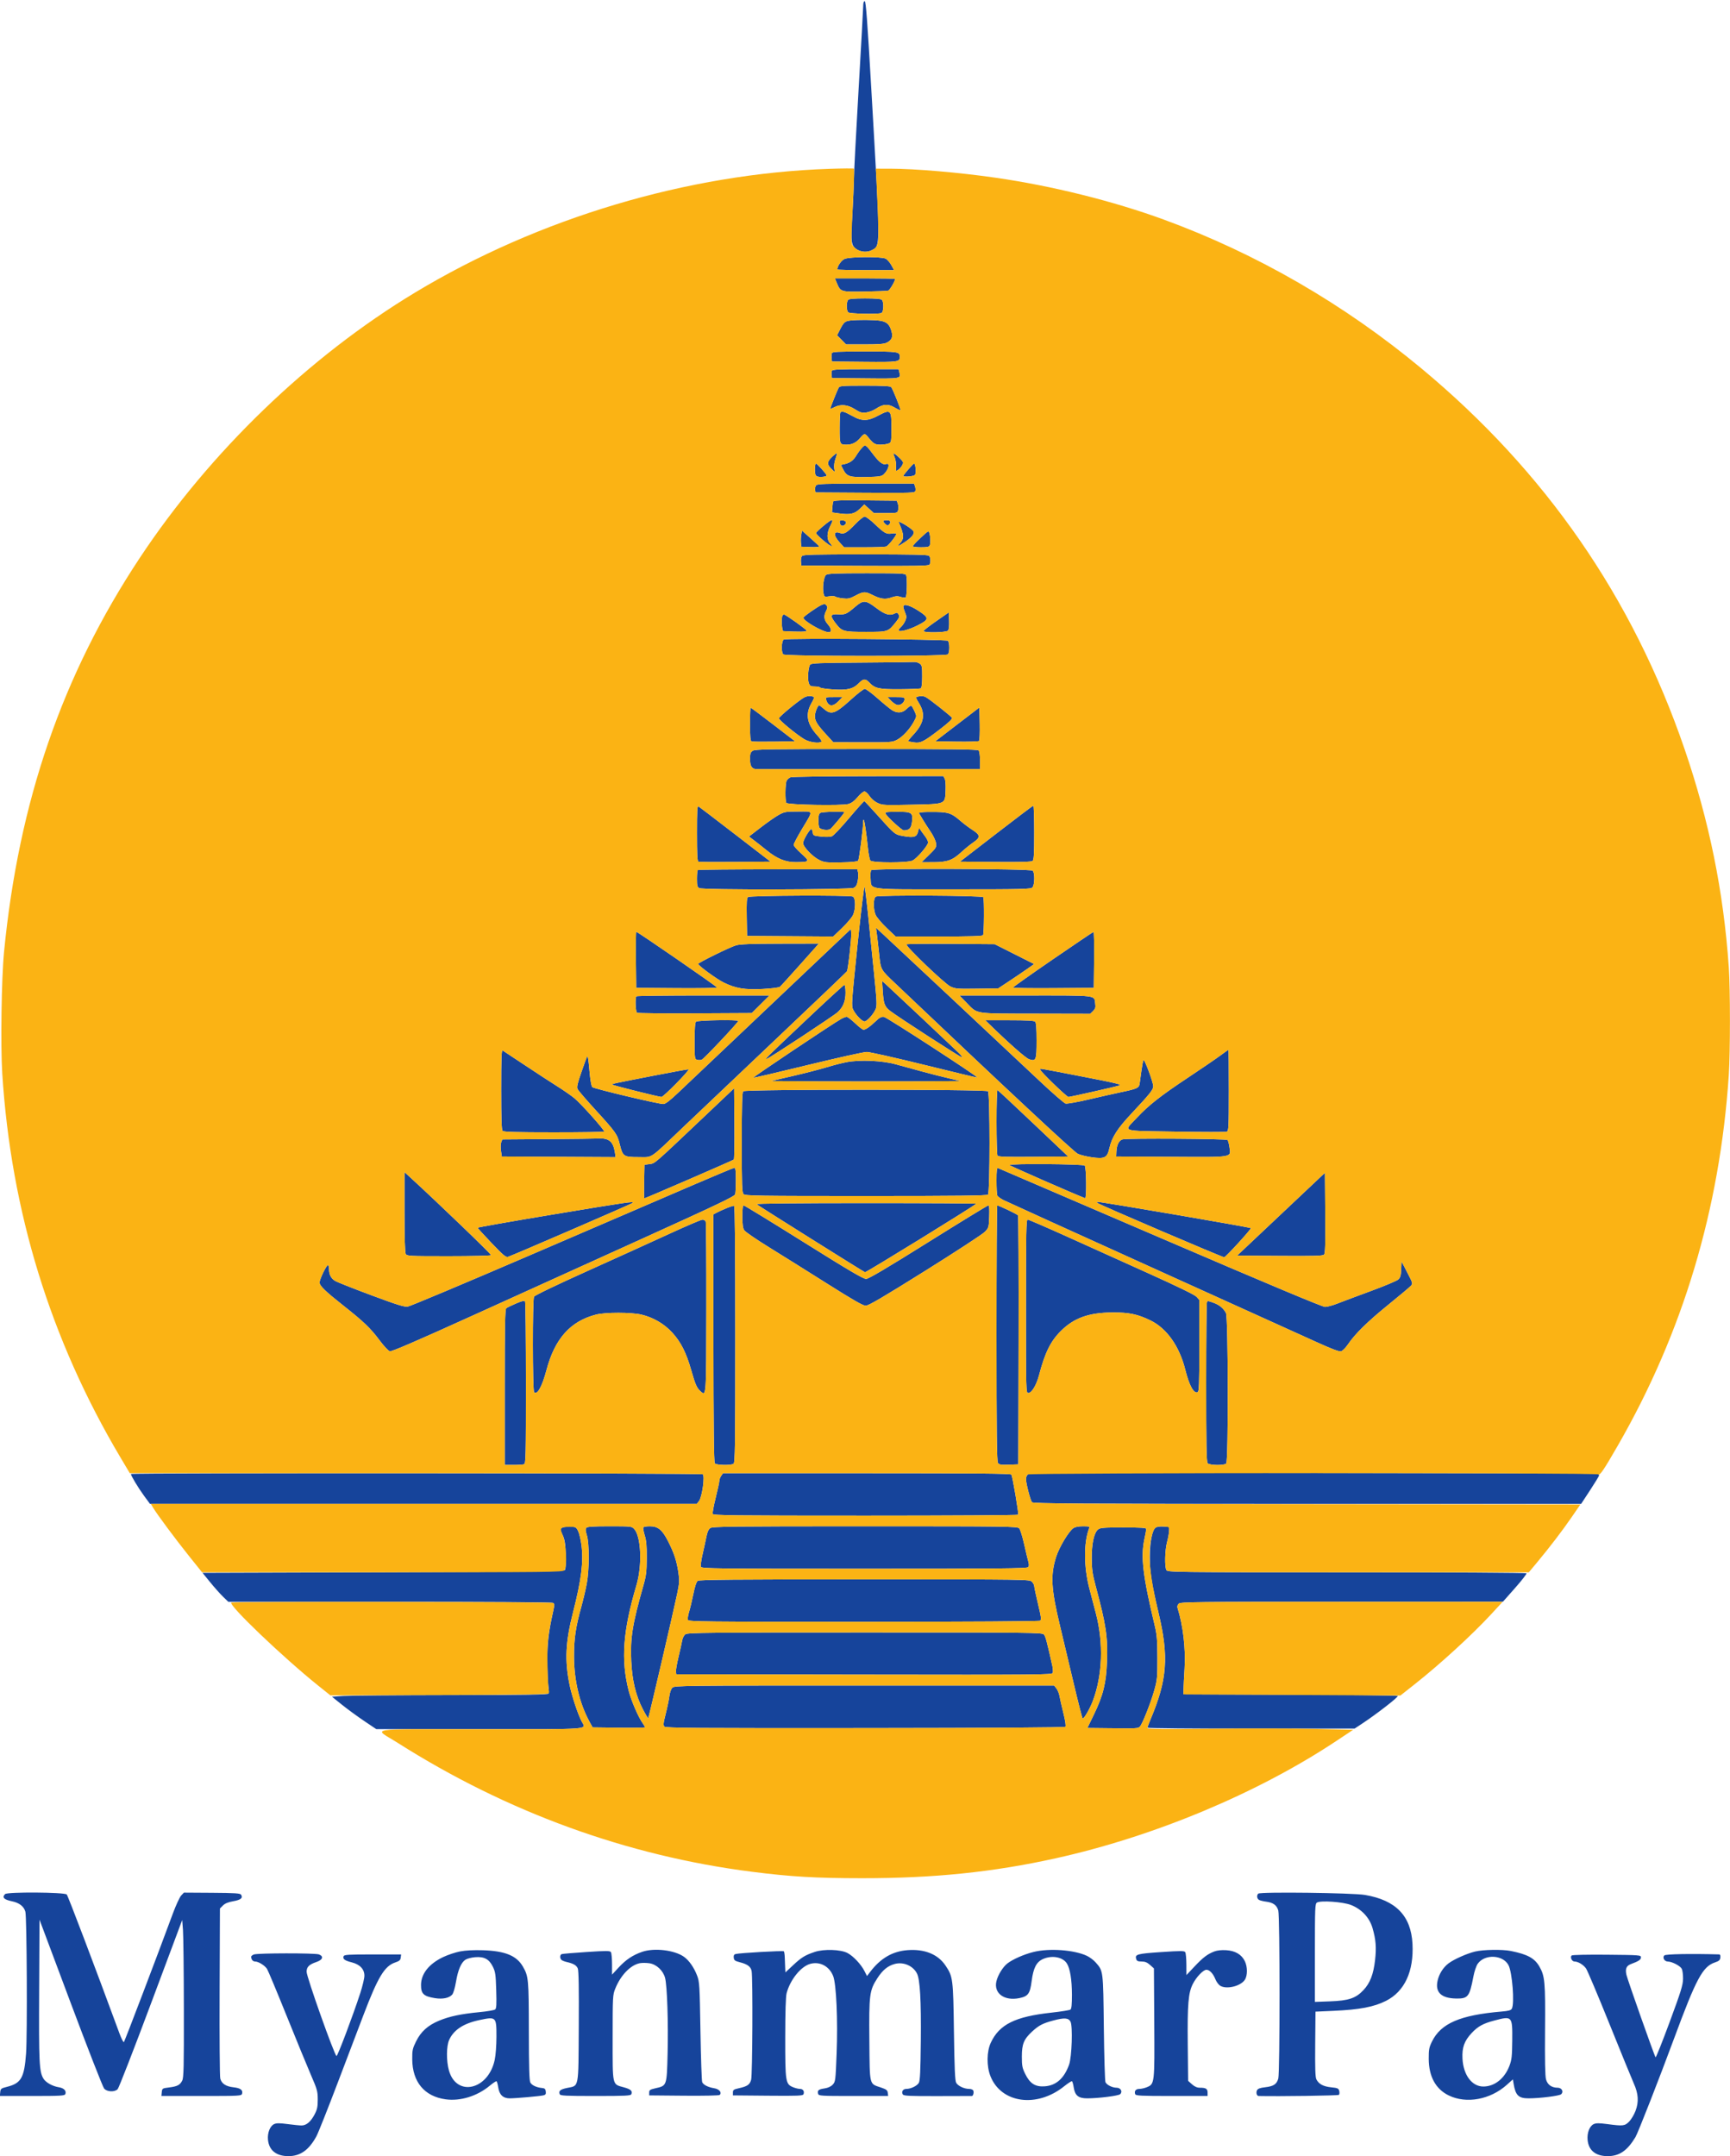 <svg xmlns="http://www.w3.org/2000/svg" width="1467" height="1828" viewBox="0 0 1467 1828" version="1.1"><path d="M 731.989 4.750 C 731.984 6.813, 730.237 38.425, 728.109 75 C 725.980 111.575, 724.160 146.450, 724.064 152.500 C 723.967 158.550, 723.473 170.025, 722.965 178 C 721.444 201.876, 721.631 206.461, 724.250 209.497 C 727.548 213.321, 734.157 214.580, 738.852 212.280 C 746.838 208.366, 746.841 213.883, 738.777 74.250 C 735.518 17.827, 734.254 1, 733.273 1 C 732.471 1, 731.996 2.386, 731.989 4.750 M 716.213 219.507 C 713.437 220.713, 710 225.670, 710 228.468 C 710 228.761, 720.834 229, 734.075 229 L 758.150 229 755.820 224.777 C 754.539 222.455, 752.368 219.986, 750.996 219.292 C 747.346 217.446, 720.576 217.611, 716.213 219.507 M 709.531 239.750 C 712.758 247.523, 712.807 247.538, 733.279 247.193 C 743.301 247.024, 752.246 246.670, 753.158 246.405 C 754.509 246.013, 759 238.407, 759 236.511 C 759 236.230, 747.519 236, 733.487 236 L 707.973 236 709.531 239.750 M 719.200 254.200 C 718.540 254.860, 718 257.245, 718 259.500 C 718 261.755, 718.540 264.140, 719.200 264.800 C 720.463 266.063, 744.364 266.565, 747.418 265.393 C 749.349 264.652, 749.643 256.043, 747.800 254.200 C 746.989 253.389, 742.356 253, 733.500 253 C 724.644 253, 720.011 253.389, 719.200 254.200 M 721.004 271.742 C 716.539 272.280, 715.401 273.275, 712.342 279.313 L 709.839 284.251 713.623 288.125 L 717.406 292 733.253 292 C 745.431 292, 749.775 291.650, 752.020 290.490 C 756.225 288.315, 757.294 285.805, 756.024 281.090 C 754.413 275.108, 752.051 272.851, 746.435 271.929 C 741.364 271.097, 727.215 270.993, 721.004 271.742 M 705.394 299.416 C 705.095 300.194, 704.997 302.107, 705.175 303.666 L 705.500 306.500 732.878 306.766 C 761.684 307.047, 763 306.864, 763 302.578 C 763 298.144, 762.064 298, 733.269 298 C 710.621 298, 705.844 298.243, 705.394 299.416 M 705.390 314.427 C 705.088 315.212, 704.990 316.900, 705.171 318.177 L 705.500 320.500 733.775 320.766 C 764.543 321.055, 764.008 321.152, 762.589 315.498 L 761.962 313 733.950 313 C 710.607 313, 705.846 313.238, 705.390 314.427 M 711.096 328.820 C 709.946 330.969, 704 345.827, 704 346.552 C 704 346.827, 705.462 346.288, 707.250 345.355 C 712.758 342.481, 718.764 343.001, 724.805 346.876 C 729.249 349.727, 730.733 350.178, 734.336 349.771 C 736.684 349.507, 740.430 348.082, 742.662 346.605 C 748.848 342.511, 752.984 342.214, 758.531 345.465 C 761.075 346.956, 763.340 347.993, 763.564 347.769 C 764.061 347.273, 757.148 330.003, 755.751 328.250 C 755.010 327.320, 749.289 327, 733.413 327 C 713.798 327, 711.992 327.147, 711.096 328.820 M 712.667 349.667 C 712.300 350.033, 712 356.060, 712 363.060 C 712 376.915, 712.037 377, 718.017 377 C 722.502 377, 726.249 375.154, 729.317 371.432 C 732.631 367.411, 733.425 367.256, 735.760 370.175 C 740.554 376.166, 741.852 377, 746.389 377 C 748.854 377, 751.987 376.575, 753.352 376.056 C 755.772 375.136, 755.836 374.846, 755.919 364.490 C 756.059 347.161, 755.531 346.611, 744.431 352.500 C 739.667 355.027, 736.564 356, 733.263 356 C 729.898 356, 727.041 355.077, 722.434 352.500 C 716.239 349.036, 713.959 348.374, 712.667 349.667 M 730.829 379.768 C 729.448 381.271, 727.339 384.141, 726.142 386.147 C 723.628 390.357, 720.798 392.446, 716.254 393.444 L 713.036 394.151 715.028 398.055 C 718.039 403.957, 720.526 404.758, 734.833 404.437 C 745.121 404.205, 747.501 403.856, 749.186 402.332 C 753.521 398.408, 755.107 391.977, 751.387 393.405 C 748.837 394.384, 745.572 391.974, 740.652 385.481 C 733.936 376.617, 733.799 376.537, 730.829 379.768 M 705.620 387.322 C 701.226 391.467, 701.078 393.742, 704.962 397.463 L 707.923 400.300 707.393 396.900 C 707.093 394.973, 707.548 391.591, 708.443 389.094 C 709.311 386.671, 709.846 384.512, 709.631 384.298 C 709.416 384.083, 707.612 385.444, 705.620 387.322 M 758.634 387.665 C 759.480 389.692, 760.022 393.234, 759.837 395.535 C 759.512 399.573, 759.573 399.671, 761.585 398.353 C 762.731 397.602, 764.273 395.859, 765.010 394.481 C 766.239 392.186, 766.106 391.718, 763.425 388.902 C 761.816 387.211, 759.734 385.412, 758.797 384.904 C 757.210 384.043, 757.199 384.232, 758.634 387.665 M 691 397.965 C 691 401.678, 691.441 403.160, 692.750 403.845 C 694.574 404.799, 701.005 404.246, 700.994 403.137 C 700.982 402.040, 692.892 393, 691.922 393 C 691.415 393, 691 395.234, 691 397.965 M 770.250 397.936 C 767.913 400.650, 766 403.125, 766 403.436 C 766 404.663, 774.813 403.930, 775.907 402.612 C 777.063 401.220, 776.391 392.999, 775.122 393 C 774.780 393.001, 772.587 395.222, 770.250 397.936 M 692.046 411.445 C 691.386 412.240, 690.994 413.927, 691.173 415.195 L 691.500 417.500 733.631 417.761 C 773.466 418.007, 775.787 417.924, 776.231 416.223 C 776.490 415.235, 776.333 413.430, 775.883 412.213 L 775.064 410 734.155 410 C 699.703 410, 693.056 410.228, 692.046 411.445 M 706.509 425.234 C 706.267 425.930, 705.941 428.288, 705.784 430.474 L 705.500 434.449 711.500 435.271 C 720.858 436.553, 724.683 435.716, 729.082 431.420 L 732.908 427.684 736.957 431.342 L 741.006 435 750.984 435 C 760.935 435, 760.964 434.993, 761.625 432.360 C 761.989 430.907, 761.875 428.545, 761.370 427.110 L 760.453 424.500 733.701 424.234 C 712.823 424.026, 706.853 424.245, 706.509 425.234 M 725.402 444.189 C 718.286 451.650, 715.656 453.200, 712.284 451.918 C 706.758 449.817, 706.549 453.913, 711.884 459.750 L 715.769 464 732.803 464 C 742.171 464, 750.571 463.718, 751.469 463.374 C 753.275 462.681, 760 454.286, 760 452.725 C 760 452.149, 758.487 451.984, 756.359 452.329 C 751.702 453.085, 749.952 452.125, 741.847 444.368 C 738.188 440.865, 734.319 438, 733.249 438 C 732.168 438, 728.684 440.748, 725.402 444.189 M 698.052 446.036 C 694.723 448.807, 692 451.418, 692 451.840 C 692 453.388, 703.346 463, 705.174 463 C 705.671 463, 705.160 462.015, 704.039 460.811 C 700.929 457.473, 700.938 452.002, 704.064 445.875 C 707.449 439.239, 706.179 439.273, 698.052 446.036 M 712.015 442.184 C 712.048 445.004, 713.846 446.560, 715.722 445.391 C 718.381 443.733, 717.875 441.543, 714.750 441.184 C 712.977 440.980, 712.005 441.335, 712.015 442.184 M 749 441.845 C 749 442.310, 749.816 443.429, 750.814 444.331 C 752.213 445.597, 752.899 445.701, 753.814 444.786 C 755.935 442.665, 755.138 441, 752 441 C 750.350 441, 749 441.380, 749 441.845 M 762.497 443.657 C 766.733 453.634, 766.822 456.667, 763 460.770 C 760.047 463.940, 761.342 463.543, 767.675 459.340 C 770.707 457.327, 773.693 454.572, 774.310 453.218 C 775.304 451.038, 775.092 450.478, 772.466 448.323 C 770.835 446.985, 767.748 444.973, 765.607 443.852 C 761.954 441.939, 761.763 441.927, 762.497 443.657 M 679.478 453.263 C 679.131 455.117, 678.993 458.179, 679.173 460.067 L 679.500 463.500 687.336 463.794 C 691.998 463.968, 694.939 463.710, 694.596 463.156 C 694.280 462.643, 690.891 459.449, 687.066 456.058 L 680.111 449.892 679.478 453.263 M 780.723 455.940 C 777.025 459.399, 774 462.628, 774 463.115 C 774 463.602, 777.102 464, 780.893 464 C 786.256 464, 787.921 463.649, 788.393 462.418 C 789.152 460.441, 789.017 455.273, 788.123 452.076 C 787.467 449.729, 787.231 449.853, 780.723 455.940 M 680.054 471.435 C 679.399 472.224, 679.007 474.361, 679.182 476.185 L 679.500 479.500 733.436 479.759 C 775.921 479.963, 787.541 479.750, 788.170 478.759 C 789.371 476.868, 789.160 472.560, 787.800 471.200 C 786.897 470.297, 773.561 470, 733.922 470 C 689.384 470, 681.061 470.222, 680.054 471.435 M 700.515 487.366 C 698.464 488.865, 697.203 498.686, 698.432 503.584 C 699.054 506.063, 699.369 506.197, 703.161 505.590 C 705.395 505.233, 707.736 505.342, 708.362 505.833 C 708.988 506.324, 711.843 506.988, 714.707 507.310 C 719.204 507.816, 720.668 507.493, 725.438 504.948 C 732.136 501.374, 733.716 501.316, 739.838 504.418 C 746.617 507.853, 750.706 508.391, 755.929 506.536 C 759.413 505.298, 761.061 505.195, 763.659 506.052 C 765.475 506.652, 767.420 506.859, 767.980 506.512 C 769.069 505.839, 769.410 490.231, 768.393 487.582 C 767.857 486.184, 763.981 486, 735.084 486 C 709.024 486, 702.003 486.277, 700.515 487.366 M 725.082 514.523 C 717.893 520.659, 716.614 521.219, 710.684 520.834 C 704.109 520.406, 703.658 521.955, 708.507 528.305 C 713.940 535.420, 715.066 535.744, 734.341 535.730 C 753.234 535.717, 753.045 535.782, 760.014 526.982 C 762.597 523.721, 762.928 522.734, 762.013 521.024 C 761.140 519.394, 760.529 519.182, 759.024 519.987 C 754.656 522.325, 750.585 521.179, 743.089 515.500 C 734.012 508.623, 732.114 508.520, 725.082 514.523 M 696.500 512.975 C 693.263 514.349, 681.691 522.426, 681.306 523.581 C 680.493 526.022, 697.740 536, 702.775 536 C 705.456 536, 705.141 532.924, 702.106 529.468 C 698.649 525.531, 698.231 522.388, 700.563 517.879 C 701.781 515.522, 701.865 514.542, 700.940 513.428 C 699.604 511.818, 699.300 511.787, 696.500 512.975 M 766 514.378 C 766 515.136, 766.681 517.386, 767.513 519.378 C 768.817 522.498, 768.836 523.451, 767.651 526.250 C 766.895 528.038, 765.314 530.357, 764.138 531.405 C 762.962 532.453, 762 533.749, 762 534.287 C 762 536.200, 770.392 534.109, 777.907 530.324 C 788.109 525.186, 788.190 523.900, 778.700 517.750 C 771.456 513.055, 766 511.607, 766 514.378 M 794.038 526.516 C 788.284 530.507, 783.409 534.274, 783.205 534.886 C 782.611 536.668, 802.434 536.387, 803.923 534.592 C 804.639 533.730, 804.977 530.488, 804.796 526.222 L 804.500 519.260 794.038 526.516 M 663.667 521.667 C 662.393 522.940, 662.918 534.996, 664.250 535.067 C 678.344 535.824, 683.996 535.710, 683.965 534.672 C 683.936 533.682, 666.152 521, 664.793 521 C 664.540 521, 664.033 521.300, 663.667 521.667 M 664.623 542.191 C 662.654 543.293, 662.331 552.931, 664.200 554.800 C 665.936 556.536, 802.064 556.536, 803.800 554.800 C 805.383 553.217, 805.346 544.521, 803.750 543.246 C 802.122 541.945, 666.895 540.920, 664.623 542.191 M 730.364 561.750 C 694.986 561.978, 688.034 562.254, 687.022 563.473 C 685.343 565.496, 684.589 575.929, 685.881 579.250 C 686.798 581.608, 687.516 582, 690.916 582 C 693.097 582, 695.133 582.407, 695.441 582.904 C 695.748 583.401, 700.741 584.131, 706.536 584.526 C 718.634 585.350, 723.621 584.093, 728.517 578.982 C 731.987 575.361, 733.934 575.236, 736.947 578.444 C 741.918 583.735, 745.105 584.452, 763.151 584.342 C 772.309 584.286, 780.297 583.934, 780.901 583.561 C 781.573 583.146, 782 579.237, 782 573.498 C 782 564.934, 781.806 563.977, 779.777 562.557 C 778.555 561.701, 776.418 561.107, 775.027 561.239 C 773.637 561.370, 753.539 561.600, 730.364 561.750 M 721.523 593.153 C 708.198 605.265, 704.828 606.422, 698.653 601 C 696.774 599.350, 694.969 598, 694.644 598 C 693.394 598, 691 604.051, 691.004 607.200 C 691.008 611.198, 693.068 614.513, 700.750 622.885 L 706.608 629.270 731.554 629.337 C 755.246 629.401, 756.708 629.296, 760.628 627.244 C 765.438 624.727, 771.677 617.970, 775.034 611.641 C 777.389 607.202, 777.390 607.191, 775.523 603.050 C 774.494 600.769, 773.276 598.670, 772.815 598.386 C 772.355 598.101, 770.598 599.248, 768.912 600.934 C 765.307 604.539, 761.067 604.955, 756.500 602.151 C 754.850 601.138, 749.350 596.639, 744.279 592.154 C 739.207 587.669, 734.257 584.019, 733.279 584.042 C 732.300 584.065, 727.010 588.165, 721.523 593.153 M 682.500 591.011 C 678.790 592.651, 660.500 607.594, 660.500 608.985 C 660.500 610.480, 674.781 622.274, 681.895 626.654 C 686.209 629.310, 694.782 630.547, 696.562 628.770 C 696.964 628.369, 695.459 626.051, 693.217 623.620 C 684.350 614, 682.739 605.668, 687.957 596.421 C 690.444 592.015, 690.670 591.087, 689.376 590.591 C 687.306 589.796, 684.917 589.943, 682.500 591.011 M 777.828 590.674 C 776.380 591.057, 776.559 591.767, 779.158 595.947 C 785.002 605.349, 783.639 613.126, 774.419 622.983 C 771.822 625.759, 769.878 628.191, 770.099 628.387 C 770.319 628.583, 772.525 629.036, 775 629.394 C 780.703 630.218, 783.147 628.981, 797.261 618.132 C 804.703 612.411, 807.787 609.458, 807.261 608.555 C 806.411 607.097, 788.201 592.713, 785.110 591.059 C 783.107 589.987, 780.872 589.869, 777.828 590.674 M 700.555 593.250 C 702.345 599.089, 706.115 599.540, 711 594.500 L 714.392 591 707.129 591 C 700.058 591, 699.884 591.060, 700.555 593.250 M 755.535 594.037 C 757.135 595.707, 759.488 597.335, 760.763 597.655 C 763.490 598.340, 767 595.633, 767 592.845 C 767 591.223, 766.132 591, 759.813 591 L 752.626 591 755.535 594.037 M 636 614.031 C 636 624.530, 636.323 628.187, 637.284 628.555 C 637.990 628.826, 646.587 628.925, 656.388 628.774 L 674.209 628.500 655.653 614.250 C 645.448 606.413, 636.851 600, 636.549 600 C 636.247 600, 636 606.314, 636 614.031 M 811.781 614.156 L 793.062 628.500 811.208 628.773 C 821.188 628.924, 829.737 628.663, 830.206 628.194 C 830.675 627.725, 830.933 621.147, 830.779 613.576 L 830.500 599.811 811.781 614.156 M 638.223 636.557 C 636.406 637.829, 636 639.072, 636 643.366 C 636 649.346, 637.400 651.775, 641 652.038 C 642.375 652.139, 685.688 652.172, 737.250 652.111 L 831 652 831 644.700 C 831 640.356, 830.514 636.914, 829.800 636.200 C 828.884 635.284, 806.361 635, 734.523 635 C 650.993 635, 640.196 635.175, 638.223 636.557 M 670.315 659.007 C 669.114 659.491, 667.651 660.783, 667.065 661.878 C 665.842 664.164, 665.642 678.889, 666.810 680.727 C 667.849 682.363, 713.780 683.190, 719.349 681.673 C 722.005 680.949, 724.456 679.132, 727.255 675.812 C 729.487 673.165, 732.083 671, 733.024 671 C 733.964 671, 735.889 672.745, 737.301 674.879 C 738.834 677.196, 741.606 679.569, 744.184 680.772 C 748.248 682.668, 749.922 682.755, 772.805 682.259 C 802.385 681.618, 801.300 682.067, 801.838 670.220 C 802.054 665.468, 801.742 661.386, 801.065 660.122 L 799.930 658 736.215 658.063 C 701.172 658.098, 671.517 658.523, 670.315 659.007 M 720.072 693.536 C 713.323 701.560, 706.702 708.543, 705.359 709.054 C 703.995 709.572, 699.957 709.655, 696.209 709.241 C 689.846 708.538, 689.484 708.358, 689.184 705.750 C 689.010 704.237, 688.448 703, 687.935 703 C 686.466 703, 681.040 712.252, 681.019 714.793 C 680.993 717.947, 689.103 726.388, 694.820 729.155 C 699.007 731.182, 700.723 731.371, 712.972 731.153 C 721.937 730.994, 726.892 730.506, 727.661 729.706 C 728.567 728.765, 732 702.052, 732 695.943 C 732 695.241, 732.200 694.867, 732.445 695.112 C 733.093 695.760, 734.767 707.002, 735.903 718.330 C 736.445 723.737, 737.418 728.799, 738.066 729.580 C 739.786 731.652, 769.895 731.623, 773.911 729.546 C 777.698 727.588, 787 716.719, 787 714.252 C 787 713.165, 785.763 710.686, 784.250 708.743 C 782.737 706.800, 780.999 704.376, 780.387 703.355 C 779.387 701.688, 779.202 701.831, 778.556 704.758 C 777.503 709.533, 775.163 710.377, 766.860 708.976 C 758.776 707.613, 759.136 707.893, 744.396 691.500 C 738.461 684.900, 733.321 679.376, 732.974 679.224 C 732.627 679.072, 726.821 685.513, 720.072 693.536 M 591 706.482 C 591 724.533, 591.296 730.176, 592.261 730.547 C 592.954 730.813, 606.986 730.911, 623.442 730.765 L 653.363 730.500 623.510 707.500 C 607.092 694.850, 593.060 684.140, 592.329 683.700 C 591.239 683.044, 591 687.135, 591 706.482 M 844.781 706.786 L 814.061 730.500 844.160 730.765 C 865.533 730.953, 874.657 730.700, 875.630 729.892 C 876.717 728.990, 877 724.031, 877 705.878 C 877 693.295, 876.663 683.016, 876.250 683.036 C 875.837 683.056, 861.676 693.743, 844.781 706.786 M 660.410 690.843 C 657.611 692.387, 650.775 697.151, 645.220 701.429 L 635.119 709.208 639.810 712.771 C 642.389 714.731, 646.975 718.350, 650 720.814 C 658.973 728.124, 666.110 731.011, 675 730.929 C 686.778 730.820, 687.026 730.420, 679.488 723.679 C 675.920 720.487, 673 717.163, 673 716.291 C 673 715.420, 676.121 709.486, 679.937 703.104 C 689.899 686.439, 690.217 687.997, 676.857 688.018 C 666.305 688.035, 665.139 688.235, 660.410 690.843 M 695.750 689.118 C 694.430 689.858, 694.004 691.377, 694.015 695.300 C 694.024 698.160, 694.362 701.021, 694.768 701.658 C 695.955 703.524, 702.267 704.296, 704.153 702.806 C 705.921 701.409, 716 689.375, 716 688.660 C 716 687.764, 697.415 688.184, 695.750 689.118 M 750.951 689.907 C 752.465 692.731, 764.777 704, 766.348 704 C 770.963 704, 772.693 702.236, 773.327 696.884 C 774.276 688.874, 773.230 688.171, 760.478 688.250 C 751.301 688.306, 750.196 688.498, 750.951 689.907 M 781.797 688.658 L 779.095 689.124 782.186 694.312 C 783.887 697.165, 787.062 702.112, 789.242 705.305 C 791.422 708.498, 793.429 712.781, 793.703 714.823 C 794.171 718.309, 793.812 718.918, 787.851 724.762 L 781.500 730.988 791.500 730.972 C 803.411 730.953, 807.753 729.366, 815.469 722.212 C 818.265 719.621, 822.678 716.047, 825.276 714.271 C 831.542 709.987, 831.443 707.986, 824.750 703.699 C 821.862 701.850, 817.328 698.455, 814.673 696.154 C 807.013 689.517, 804.668 688.638, 794 688.403 C 788.775 688.287, 783.284 688.403, 781.797 688.658 M 738.791 737.752 C 738.207 738.455, 737.958 741.484, 738.222 744.668 C 739.059 754.760, 733.334 754, 808.539 754 C 866.586 754, 874.032 753.825, 875.429 752.429 C 877.436 750.422, 877.618 739.758, 875.673 738.143 C 873.627 736.445, 740.191 736.064, 738.791 737.752 M 591.667 737.667 C 591.300 738.033, 591 741.393, 591 745.131 C 591 750.829, 591.313 752.097, 592.934 752.965 C 595.973 754.591, 720.756 754.347, 723.995 752.708 C 725.869 751.760, 726.706 750.269, 727.354 746.722 C 727.828 744.124, 727.934 740.874, 727.589 739.499 L 726.962 737 659.648 737 C 622.625 737, 592.033 737.300, 591.667 737.667 M 727.129 801.284 C 721.991 850.948, 721.866 852.844, 723.516 856.113 C 725.802 860.647, 730.988 866, 733.093 866 C 735.185 866, 740.775 859.782, 742.592 855.435 C 743.755 852.651, 743.547 848.452, 741.030 823.862 C 739.433 808.263, 737.169 786.050, 736 774.500 C 734.830 762.950, 733.552 752.677, 733.161 751.671 C 732.770 750.665, 730.056 772.991, 727.129 801.284 M 634.323 760.506 C 633.233 761.303, 633.004 764.840, 633.223 777.506 L 633.500 793.500 670 793.751 L 706.500 794.003 714.045 786.751 C 718.194 782.763, 722.357 777.857, 723.295 775.849 C 725.640 770.827, 725.610 761.397, 723.244 760.131 C 720.813 758.829, 636.127 759.187, 634.323 760.506 M 742.680 760.159 C 740.502 761.378, 740.386 770.594, 742.484 775.616 C 743.300 777.570, 747.463 782.503, 751.734 786.578 L 759.500 793.987 796.191 793.994 C 822.399 793.998, 833.082 793.677, 833.581 792.870 C 834.511 791.364, 834.698 762.129, 833.787 760.654 C 832.885 759.195, 745.253 758.719, 742.680 760.159 M 743.437 791.037 C 743.781 793.492, 744.669 801.194, 745.411 808.153 C 746.963 822.703, 746.321 821.542, 759.993 834.532 C 851.713 921.673, 910.783 976.795, 914.022 978.268 C 916.160 979.240, 921.456 980.538, 925.791 981.151 C 936.711 982.695, 938.885 981.598, 940.682 973.634 C 942.839 964.079, 947.413 956.920, 959.778 943.747 C 975.035 927.494, 978.011 923.750, 977.941 920.897 C 977.854 917.368, 970.428 897.499, 969.660 898.741 C 969.299 899.325, 968.518 903.334, 967.924 907.651 C 967.331 911.968, 966.644 916.912, 966.398 918.639 C 965.860 922.416, 964.423 923.081, 950.500 925.995 C 945 927.146, 932.717 929.911, 923.204 932.140 C 913.690 934.370, 904.867 935.932, 903.595 935.613 C 902.323 935.294, 892.316 926.588, 881.357 916.266 C 851.342 887.998, 753.185 796.023, 747.657 790.986 L 742.813 786.573 743.437 791.037 M 711 797.623 C 705.225 803.102, 674.635 832.091, 643.022 862.042 C 611.409 891.994, 580.915 920.888, 575.258 926.250 C 567.873 933.250, 564.265 936, 562.467 936 C 558.139 936, 503.587 923.016, 502.235 921.664 C 501.470 920.898, 500.528 915.545, 499.913 908.461 C 498.953 897.412, 498.518 895.005, 497.674 896.083 C 497.494 896.312, 495.413 902.049, 493.050 908.831 C 489.653 918.578, 488.965 921.616, 489.768 923.331 C 490.326 924.524, 496.953 932.250, 504.495 940.500 C 522.234 959.906, 523.444 961.610, 525.535 970.145 C 528.070 980.486, 528.824 981, 541.465 981 C 553.879 981, 549.998 983.606, 579.500 955.458 C 590.500 944.963, 626.050 911.228, 658.500 880.491 C 690.950 849.754, 717.811 824.107, 718.191 823.497 C 719.174 821.919, 722.196 794.726, 721.817 790.874 L 721.500 787.662 711 797.623 M 539.232 813.750 L 539.500 837.500 573.750 837.763 C 592.587 837.908, 608 837.657, 608 837.206 C 608 836.396, 540.746 790, 539.572 790 C 539.237 790, 539.084 800.688, 539.232 813.750 M 892.765 813.349 C 874.211 826.082, 859.023 836.843, 859.015 837.263 C 859.007 837.683, 874.413 837.908, 893.250 837.763 L 927.500 837.500 927.768 813.750 C 927.916 800.688, 927.691 790.045, 927.268 790.099 C 926.846 790.154, 911.319 800.617, 892.765 813.349 M 624 801.493 C 618.752 803.077, 592.120 816.169, 592.049 817.199 C 591.953 818.567, 607.560 830.001, 613.543 832.947 C 623.780 837.986, 631.525 839.274, 646.722 838.465 C 653.994 838.078, 660.569 837.253, 661.333 836.631 C 662.097 836.009, 668.936 828.525, 676.529 820 C 684.122 811.475, 691.238 803.487, 692.342 802.250 L 694.349 800 661.424 800.067 C 636.713 800.117, 627.377 800.473, 624 801.493 M 768.692 800.641 C 767.449 801.885, 801.060 834.106, 806 836.405 C 810.125 838.325, 811.999 838.477, 828.482 838.229 L 846.463 837.959 855.612 831.926 C 860.643 828.609, 867.494 823.969, 870.837 821.615 L 876.914 817.336 860.207 808.918 L 843.500 800.500 806.451 800.216 C 786.074 800.059, 769.083 800.251, 768.692 800.641 M 748.618 841.095 C 749.273 851.048, 750.176 853.408, 754.691 856.961 C 760.919 861.862, 815.299 897.034, 815.830 896.504 C 816.143 896.190, 814.847 894.434, 812.950 892.602 C 806.379 886.258, 752.394 835.492, 750.202 833.595 L 748 831.690 748.618 841.095 M 684.783 863.623 C 648.168 898.232, 647.925 898.472, 650.405 897.608 C 653.248 896.617, 707.050 861.182, 710.342 858.133 C 715.017 853.801, 717 848.859, 717 841.540 C 717 837.943, 716.565 835, 716.033 835 C 715.501 835, 701.438 847.881, 684.783 863.623 M 539.667 844.667 C 538.465 845.868, 538.931 857.839, 540.210 858.630 C 540.875 859.041, 563.037 859.266, 589.460 859.129 L 637.500 858.881 644.992 851.441 L 652.484 844 596.409 844 C 565.567 844, 540.033 844.300, 539.667 844.667 M 819.531 850.076 C 829.241 859.960, 825.011 859.285, 877.990 859.400 L 924.500 859.500 926.871 857.174 C 928.825 855.258, 929.149 854.149, 928.711 850.885 C 927.722 843.509, 931.934 844, 869.659 844 L 813.563 844 819.531 850.076 M 713.391 863.792 C 706.607 867.519, 637.923 913.474, 638.733 913.744 C 639.209 913.903, 660.052 909.043, 685.050 902.943 C 710.047 896.844, 732.525 891.859, 735 891.866 C 737.475 891.872, 759.518 896.825, 783.984 902.871 C 808.451 908.917, 828.600 913.733, 828.761 913.572 C 829.511 912.822, 752.156 862.561, 749.666 862.181 C 747.411 861.837, 745.981 862.561, 742.666 865.726 C 737.708 870.461, 734.055 873, 732.203 873 C 731.460 873, 728.257 870.525, 725.085 867.500 C 721.914 864.475, 718.685 862.019, 717.910 862.042 C 717.134 862.065, 715.101 862.852, 713.391 863.792 M 590.200 866.200 C 589.372 867.028, 589 872.118, 589 882.633 C 589 896.987, 589.115 897.902, 591 898.500 C 592.100 898.849, 593.878 898.856, 594.951 898.516 C 596.732 897.950, 626 866.896, 626 865.572 C 626 864.366, 591.427 864.973, 590.200 866.200 M 838.519 867.913 C 855.345 884.354, 869.792 897.106, 872.667 898.055 C 878.551 899.997, 879 898.865, 879 882.078 C 879 871.995, 878.624 867.024, 877.800 866.200 C 876.945 865.345, 870.704 865, 856.069 865 L 835.538 865 838.519 867.913 M 425 923.741 C 425 948.742, 425.314 957.914, 426.200 958.800 C 427.095 959.695, 438.096 960, 469.533 960 C 492.707 960, 511.949 959.718, 512.294 959.373 C 513.107 958.559, 493.145 936.143, 487.123 931.108 C 484.580 928.981, 478 924.413, 472.500 920.956 C 467 917.499, 454.625 909.428, 445 903.020 C 435.375 896.611, 426.938 891.034, 426.250 890.625 C 425.260 890.037, 425 896.924, 425 923.741 M 1034.479 895.129 C 1030.640 897.950, 1018.500 906.231, 1007.500 913.532 C 984.174 929.013, 973.995 937.004, 964.086 947.615 C 952.575 959.941, 948.832 958.590, 996.796 959.414 C 1019.733 959.807, 1039.287 959.827, 1040.250 959.458 C 1041.870 958.836, 1042 956.226, 1042 924.393 C 1042 905.477, 1041.878 890, 1041.729 890 C 1041.579 890, 1038.317 892.308, 1034.479 895.129 M 718 900.477 C 713.875 901.265, 706.181 903.242, 700.903 904.870 C 695.624 906.498, 682.884 909.781, 672.592 912.165 L 653.879 916.500 693.940 916.761 C 715.973 916.905, 752.112 916.905, 774.250 916.761 L 814.500 916.500 804.500 914.190 C 799 912.920, 788.650 910.280, 781.500 908.323 C 774.350 906.366, 764.450 903.656, 759.500 902.300 C 748.078 899.171, 729.183 898.341, 718 900.477 M 553.500 912.114 C 519.231 918.797, 518.600 918.934, 519.229 919.563 C 519.945 920.278, 558.767 930, 560.909 930 C 562.653 930, 584.831 907.431, 583.894 906.609 C 583.677 906.419, 570 908.896, 553.500 912.114 M 882 906.766 C 882 908.200, 904.524 930, 906.016 930.009 C 907.585 930.019, 946.437 921.260, 949 920.318 C 951.469 919.411, 947.456 918.456, 914.224 912.039 C 879.257 905.287, 882 905.736, 882 906.766 M 593.563 950.095 C 553.833 987.720, 555.487 986.300, 550.632 986.948 L 546.500 987.500 546.223 1001.750 C 546.070 1009.587, 546.124 1016, 546.342 1016 C 547.217 1016, 621.553 983.796, 622.265 983.109 C 622.686 982.702, 622.911 968.942, 622.765 952.530 L 622.500 922.690 593.563 950.095 M 630.200 925.200 C 629.305 926.095, 629 937.117, 629 968.629 C 629 1005.685, 629.192 1011.050, 630.571 1012.429 C 631.980 1013.837, 642.770 1014, 734.371 1014 C 812.549 1014, 836.882 1013.718, 837.800 1012.800 C 839.526 1011.074, 839.526 926.926, 837.800 925.200 C 836.059 923.459, 631.941 923.459, 630.200 925.200 M 845.015 951.167 C 845.024 966.200, 845.392 979.069, 845.834 979.765 C 846.458 980.749, 853.218 980.971, 876.203 980.765 L 905.769 980.500 876.237 952.500 C 859.995 937.100, 846.322 924.350, 845.853 924.167 C 845.384 923.983, 845.007 936.133, 845.015 951.167 M 464.721 965.750 L 425.942 966.024 425.038 968.401 C 424.541 969.708, 424.447 972.965, 424.829 975.639 L 425.524 980.500 473.776 980.760 L 522.027 981.019 521.374 976.760 C 520.013 967.871, 516.265 964.735, 507.601 965.238 C 505.345 965.369, 486.049 965.599, 464.721 965.750 M 952 965.965 C 948.948 966.721, 946.938 970.618, 946.688 976.266 L 946.500 980.500 993.169 980.760 C 1046.773 981.058, 1043.726 981.563, 1042.544 972.573 C 1042.177 969.783, 1041.435 967.053, 1040.894 966.506 C 1039.814 965.412, 956.285 964.904, 952 965.965 M 856.018 987.750 C 856.031 988.289, 911.105 1012.417, 920.120 1015.833 C 921.526 1016.366, 921.216 989.616, 919.800 988.200 C 918.447 986.847, 855.986 986.406, 856.018 987.750 M 586.500 1005.193 C 567.250 1013.475, 506.050 1039.814, 450.500 1063.722 C 394.950 1087.631, 347.836 1107.430, 345.802 1107.721 C 342.798 1108.150, 336.967 1106.338, 314.711 1098.061 C 299.645 1092.457, 285.885 1087, 284.134 1085.935 C 280.699 1083.846, 279 1080.557, 279 1075.994 C 279 1074.412, 278.634 1072.892, 278.187 1072.615 C 277.102 1071.945, 271 1084.422, 271 1087.311 C 271 1090.129, 275.755 1094.736, 291.500 1107.174 C 308.467 1120.576, 314.191 1126.066, 321.746 1136.183 C 325.567 1141.300, 329.317 1145.293, 330.607 1145.616 C 332.190 1146.014, 353.090 1136.997, 402.172 1114.742 C 440.302 1097.453, 505.552 1067.871, 547.172 1049.005 C 607.384 1021.711, 622.960 1014.274, 623.409 1012.601 C 623.719 1011.446, 623.979 1005.888, 623.986 1000.250 C 623.996 992.674, 623.674 990.017, 622.750 990.067 C 622.063 990.104, 605.750 996.911, 586.500 1005.193 M 845 1000.811 C 845 1006.875, 845.281 1012.569, 845.625 1013.465 C 845.968 1014.360, 848.331 1016.142, 850.875 1017.425 C 853.419 1018.708, 909.725 1044.293, 976 1074.279 C 1042.275 1104.266, 1105.136 1132.726, 1115.691 1137.524 C 1129.442 1143.774, 1135.536 1146.072, 1137.191 1145.629 C 1138.461 1145.289, 1141.056 1142.704, 1142.958 1139.885 C 1149.012 1130.908, 1159.632 1120.479, 1177.309 1106.152 C 1186.764 1098.488, 1195.326 1091.303, 1196.336 1090.185 C 1198.133 1088.196, 1198.067 1087.949, 1193.336 1078.826 L 1188.500 1069.500 1188.207 1076.116 C 1187.973 1081.423, 1187.478 1083.135, 1185.707 1084.774 C 1184.493 1085.897, 1174.050 1090.285, 1162.500 1094.524 C 1150.950 1098.764, 1138.226 1103.530, 1134.224 1105.116 C 1130.222 1106.702, 1125.434 1108, 1123.585 1108 C 1121.356 1108, 1074.196 1088.222, 983.861 1049.404 C 908.862 1017.176, 846.938 990.578, 846.250 990.297 C 845.295 989.907, 845 992.385, 845 1000.811 M 343 1027.438 C 343 1048.752, 343.380 1061.842, 344.035 1063.066 C 345.029 1064.922, 346.495 1065, 380.476 1065 C 399.949 1065, 416.121 1064.613, 416.414 1064.139 C 416.836 1063.456, 370.977 1019.345, 347.750 998.092 L 343 993.745 343 1027.438 M 1086.285 1029.413 L 1049.071 1064.500 1085.237 1064.763 C 1114.020 1064.972, 1121.671 1064.758, 1122.715 1063.714 C 1123.757 1062.672, 1123.972 1055.392, 1123.763 1028.364 L 1123.500 994.327 1086.285 1029.413 M 468.250 1029.763 C 433.462 1035.554, 405.008 1040.564, 405.017 1040.896 C 405.026 1041.228, 410.349 1047.067, 416.846 1053.872 C 426.866 1064.367, 428.989 1066.138, 430.847 1065.549 C 434.915 1064.257, 535.492 1020.758, 536.450 1019.875 C 538.209 1018.255, 531.823 1019.181, 468.250 1029.763 M 930.550 1019.888 C 932.027 1021.267, 1036.564 1066.009, 1038.120 1065.928 C 1039.329 1065.864, 1060.099 1043.213, 1060.748 1041.250 C 1060.953 1040.631, 933.560 1018.817, 930.550 1018.956 C 929.950 1018.984, 929.950 1019.327, 930.550 1019.888 M 641.550 1020.922 C 642.693 1022.032, 731.895 1078.022, 733.501 1078.639 C 734.372 1078.973, 825.539 1022.794, 827.807 1020.527 C 828.096 1020.237, 786.093 1020, 734.467 1020 C 677.170 1020, 640.970 1020.359, 641.550 1020.922 M 616 1024.336 C 612.975 1025.593, 609.238 1027.295, 607.696 1028.117 L 604.892 1029.612 604.972 1134.485 C 605.029 1208.952, 605.370 1239.741, 606.149 1240.679 C 607.436 1242.230, 619.670 1242.494, 622 1241.021 C 623.318 1240.188, 623.500 1226.907, 623.500 1131.370 C 623.500 1059.773, 623.159 1022.562, 622.500 1022.358 C 621.950 1022.189, 619.025 1023.079, 616 1024.336 M 629.500 1031.294 C 629.500 1038.150, 629.922 1041.224, 631.113 1043.045 C 632 1044.401, 641.450 1050.888, 652.113 1057.460 C 662.776 1064.033, 684.887 1077.868, 701.249 1088.205 C 723.505 1102.266, 731.787 1107, 734.130 1107 C 736.504 1107, 748.699 1099.846, 784.452 1077.483 C 810.405 1061.249, 833.184 1046.375, 835.070 1044.429 C 838.414 1040.981, 838.509 1040.655, 838.847 1031.446 C 839.091 1024.769, 838.854 1022, 838.038 1022 C 837.402 1022, 814.522 1035.990, 787.191 1053.088 C 752.281 1074.929, 736.602 1084.207, 734.482 1084.279 C 732.158 1084.359, 720.004 1077.208, 681.646 1053.192 C 654.246 1036.036, 631.304 1022.002, 630.664 1022.004 C 629.863 1022.007, 629.500 1024.900, 629.500 1031.294 M 845 1130.309 C 845 1216.304, 845.262 1238.976, 846.270 1240.355 C 847.328 1241.802, 848.875 1242.043, 855.520 1241.796 L 863.500 1241.500 863.737 1136.500 C 863.868 1078.750, 863.643 1031.005, 863.237 1030.401 C 862.561 1029.392, 847.062 1022, 845.624 1022 C 845.281 1022, 845 1070.739, 845 1130.309 M 568 1045.846 C 553.975 1052.299, 522.552 1066.562, 498.171 1077.540 C 471.283 1089.647, 453.447 1098.225, 452.837 1099.342 C 451.481 1101.826, 451.562 1178.962, 452.922 1180.322 C 455.562 1182.962, 459.699 1175.551, 463.426 1161.500 C 470.488 1134.878, 483.741 1120.066, 505.460 1114.522 C 513.392 1112.496, 535.277 1112.506, 543.897 1114.537 C 553.918 1116.900, 563.202 1122.323, 570.085 1129.834 C 577.324 1137.734, 581.900 1146.789, 586.086 1161.500 C 589.563 1173.717, 590.831 1176.632, 593.860 1179.374 C 598.966 1183.994, 598.845 1185.672, 598.960 1108.728 C 599.019 1069.463, 598.779 1036.586, 598.426 1035.669 C 598.074 1034.751, 596.822 1034.025, 595.643 1034.056 C 594.464 1034.087, 582.025 1039.392, 568 1045.846 M 870 1107.500 C 870 1180.158, 870.023 1181, 871.986 1181 C 874.874 1181, 878.883 1174.322, 881.112 1165.796 C 886.060 1146.877, 890.882 1137.103, 899.509 1128.500 C 910.697 1117.345, 923.251 1112.843, 943.500 1112.727 C 957.383 1112.648, 964.802 1114.213, 975.632 1119.506 C 989.379 1126.226, 1000.064 1141.316, 1005.013 1161 C 1008.461 1174.713, 1012.215 1181.622, 1015.529 1180.351 C 1016.789 1179.867, 1017 1174.209, 1017 1140.949 L 1017 1102.112 1014.750 1099.542 C 1013.271 1097.853, 999.310 1091.024, 974 1079.608 C 952.825 1070.058, 921.414 1055.889, 904.199 1048.122 C 886.983 1040.355, 872.245 1034, 871.449 1034 C 870.197 1034, 870 1043.992, 870 1107.500 M 437.543 1105.124 C 433.725 1106.753, 430.017 1108.571, 429.301 1109.165 C 428.257 1110.032, 428 1123.261, 428 1176.122 L 428 1242 435.418 1242 C 439.498 1242, 443.548 1241.727, 444.418 1241.393 C 445.839 1240.848, 445.998 1233.867, 445.985 1172.643 C 445.976 1135.164, 445.635 1103.974, 445.226 1103.332 C 444.691 1102.490, 442.543 1102.991, 437.543 1105.124 M 1023.470 1104.049 C 1023.114 1104.625, 1022.815 1135.235, 1022.806 1172.069 C 1022.793 1223.548, 1023.074 1239.384, 1024.017 1240.521 C 1025.554 1242.373, 1038.007 1242.593, 1039.800 1240.800 C 1041.706 1238.894, 1041.510 1116.881, 1039.595 1113.200 C 1037.499 1109.171, 1033.959 1106.250, 1029.096 1104.534 C 1023.928 1102.711, 1024.278 1102.741, 1023.470 1104.049 M 871.865 1249.807 C 870.805 1250.550, 870 1252.314, 870 1253.897 C 870 1257.639, 873.707 1271.943, 875.118 1273.642 C 876.061 1274.779, 914.066 1275, 1108.505 1275 L 1340.766 1275 1348.383 1263.387 C 1352.572 1257, 1356 1251.361, 1356 1250.856 C 1356 1250.351, 1355.438 1249.728, 1354.750 1249.472 C 1354.063 1249.216, 1245.552 1248.893, 1113.615 1248.753 C 917.458 1248.546, 873.391 1248.738, 871.865 1249.807 M 111 1249.669 C 111 1251.088, 117.471 1261.807, 122.217 1268.250 L 127.189 1275 359.022 1275 L 590.855 1275 592.734 1272.611 C 595.387 1269.239, 597.898 1251.182, 595.891 1249.911 C 594.280 1248.892, 111 1248.650, 111 1249.669 M 611.557 1251.223 C 610.701 1252.445, 610 1254.326, 610 1255.402 C 610 1256.478, 608.608 1262.919, 606.907 1269.716 C 605.206 1276.512, 604.067 1282.731, 604.376 1283.536 C 604.865 1284.811, 621.614 1285, 733.910 1285 C 804.844 1285, 863.102 1284.645, 863.370 1284.210 C 863.959 1283.258, 858.641 1251.846, 857.608 1250.175 C 857.058 1249.285, 827.301 1249, 734.998 1249 L 613.113 1249 611.557 1251.223 M 477.250 1295.008 C 474.520 1296.133, 474.525 1295.684, 477.183 1301.623 C 478.912 1305.485, 479.442 1308.892, 479.734 1318 C 479.951 1324.770, 479.685 1330.117, 479.088 1331 C 478.196 1332.319, 459.562 1332.560, 324.915 1333 L 171.758 1333.500 178.270 1341.500 C 181.852 1345.900, 186.774 1351.425, 189.208 1353.778 L 193.633 1358.056 330.566 1358.035 C 413.992 1358.023, 468.074 1358.381, 468.968 1358.951 C 470.230 1359.756, 470.255 1360.703, 469.143 1365.694 C 465.206 1383.373, 464.064 1392.963, 464.104 1408 C 464.127 1416.525, 464.501 1425.975, 464.935 1429 C 465.369 1432.025, 465.513 1435.063, 465.255 1435.750 C 464.886 1436.735, 447.358 1437.024, 382.643 1437.112 C 337.464 1437.173, 296.225 1437.511, 291 1437.862 L 281.500 1438.500 290 1445.318 C 294.675 1449.068, 303.137 1455.256, 308.803 1459.068 L 319.107 1466 407.053 1466 C 504.795 1466, 496.885 1466.624, 493.112 1459.210 C 489.844 1452.787, 484.926 1437.850, 483 1428.500 C 478.731 1407.769, 479.493 1392.080, 486.001 1366.658 C 492.924 1339.617, 494.860 1324.153, 493.081 1310.096 C 492.496 1305.474, 491.226 1300.074, 490.259 1298.096 C 488.660 1294.827, 488.090 1294.481, 484 1294.290 C 481.525 1294.174, 478.488 1294.497, 477.250 1295.008 M 497.162 1295.305 C 496.375 1296.253, 496.502 1297.963, 497.628 1301.555 C 499.796 1308.473, 499.770 1330.722, 497.580 1342.500 C 496.660 1347.450, 494.599 1356.225, 493 1362 C 488.121 1379.626, 486.701 1389.262, 486.737 1404.500 C 486.785 1424.594, 491.432 1444.187, 499.780 1459.500 L 502.506 1464.500 524.753 1464.769 C 536.989 1464.917, 547 1464.762, 547 1464.424 C 547 1464.085, 546.074 1462.508, 544.941 1460.918 C 541.257 1455.743, 535.203 1441.686, 533.102 1433.429 C 526.417 1407.149, 528.222 1382.618, 539.685 1344 C 544.681 1327.170, 543.684 1302.632, 537.745 1296.250 C 535.718 1294.071, 535.057 1294, 516.948 1294 C 502.784 1294, 497.982 1294.317, 497.162 1295.305 M 545.521 1294.966 C 545.193 1295.497, 545.729 1298.534, 546.712 1301.716 C 548.079 1306.138, 548.481 1310.679, 548.419 1321 C 548.350 1332.500, 547.938 1335.908, 545.638 1344 C 536.233 1377.079, 534.409 1388.435, 535.293 1408.407 C 536.008 1424.559, 539.162 1437.662, 545.066 1449.010 C 547.373 1453.445, 549.446 1456.888, 549.672 1456.661 C 550.163 1456.171, 571.162 1365.995, 574.239 1351.167 C 576.132 1342.044, 576.250 1339.935, 575.251 1333.167 C 573.793 1323.294, 571.530 1316.452, 566.435 1306.514 C 561.483 1296.852, 557.944 1294, 550.911 1294 C 548.275 1294, 545.849 1294.435, 545.521 1294.966 M 602.292 1295.508 C 600.834 1296.529, 599.778 1298.871, 599.024 1302.758 C 598.411 1305.916, 596.957 1312.598, 595.792 1317.606 C 594.628 1322.615, 593.960 1327.452, 594.306 1328.356 C 594.887 1329.870, 605.822 1330, 732.846 1330 C 846.265 1330, 870.951 1329.764, 871.857 1328.672 C 872.622 1327.751, 872.658 1326.297, 871.976 1323.922 C 871.435 1322.040, 869.833 1315.325, 868.416 1309 C 866.999 1302.675, 865.131 1296.713, 864.265 1295.750 C 862.780 1294.101, 855.275 1294, 733.568 1294 C 620.097 1294, 604.184 1294.183, 602.292 1295.508 M 910.117 1295.631 C 906.171 1298.395, 898.150 1311.799, 895.586 1319.916 C 890.633 1335.595, 891.294 1347.051, 898.996 1379 C 901.184 1388.075, 906.236 1409.338, 910.223 1426.250 C 914.210 1443.162, 917.756 1457, 918.103 1457 C 919.388 1457, 924.248 1448.579, 926.678 1442.143 C 934.882 1420.407, 935.857 1393.138, 929.329 1368 C 927.972 1362.775, 925.495 1353.325, 923.825 1347 C 918.971 1328.624, 918.855 1307.880, 923.538 1295.750 C 924.135 1294.205, 923.524 1294, 918.329 1294 C 914.508 1294, 911.629 1294.572, 910.117 1295.631 M 979.812 1295.207 C 976.999 1297.363, 975 1307.754, 975 1320.225 C 975 1332.631, 976.641 1343.108, 982.355 1367.193 C 991.272 1404.778, 989.840 1423.931, 975.574 1457.823 C 974.158 1461.187, 973 1464.315, 973 1464.774 C 973 1465.233, 1012.527 1465.584, 1060.837 1465.554 L 1148.673 1465.500 1154.587 1461.620 C 1166.797 1453.609, 1186.074 1438.674, 1185.258 1437.858 C 1184.792 1437.392, 1143.706 1436.896, 1093.955 1436.755 L 1003.500 1436.500 1003.607 1432 C 1003.665 1429.525, 1004.065 1421.650, 1004.495 1414.500 C 1005.504 1397.722, 1003.253 1378.527, 998.437 1362.855 C 998.160 1361.951, 998.655 1360.488, 999.537 1359.605 C 1000.995 1358.148, 1013.716 1357.996, 1137.821 1357.951 L 1274.500 1357.902 1284.734 1346.330 C 1290.363 1339.965, 1294.724 1334.362, 1294.425 1333.878 C 1294.117 1333.380, 1228.162 1333, 1141.976 1333 C 992.815 1333, 990.052 1332.965, 989.035 1331.066 C 987.476 1328.153, 987.821 1314.294, 989.621 1307.500 C 990.496 1304.200, 991.276 1299.925, 991.356 1298 L 991.500 1294.500 986.500 1294.207 C 983.514 1294.031, 980.820 1294.434, 979.812 1295.207 M 931.075 1296.750 C 927.678 1299.519, 925.657 1308.919, 925.752 1321.500 C 925.822 1330.563, 926.404 1334.614, 929.057 1344.500 C 937.906 1377.472, 939.459 1387.764, 938.712 1408.494 C 938.048 1426.925, 935.469 1437.360, 927.527 1453.750 L 922.076 1465 940.788 1465.200 C 964.687 1465.455, 964.990 1465.438, 966.621 1463.807 C 968.677 1461.751, 975.798 1443.781, 978.829 1433 C 981.285 1424.266, 981.496 1422.049, 981.454 1405.500 C 981.414 1390.347, 981.048 1385.997, 979.136 1378 C 969.126 1336.136, 967.193 1319.990, 970.396 1305 C 971.277 1300.875, 971.999 1296.938, 971.999 1296.250 C 972 1295.293, 967.456 1295, 952.611 1295 C 935.629 1295, 932.955 1295.217, 931.075 1296.750 M 591.661 1340.259 C 590.539 1341.079, 589.235 1344.999, 587.919 1351.509 C 586.808 1357.004, 585.180 1363.814, 584.301 1366.642 C 583.422 1369.470, 582.981 1372.507, 583.320 1373.392 C 583.883 1374.859, 596.892 1374.999, 732.219 1374.985 C 820.621 1374.976, 881.087 1374.598, 881.953 1374.050 C 883.196 1373.264, 882.942 1371.194, 880.203 1359.739 C 878.441 1352.373, 877 1345.593, 877 1344.673 C 877 1343.753, 876.100 1342.100, 875 1341 C 873.019 1339.019, 871.667 1339, 733.191 1339 C 622.393 1339, 593.025 1339.261, 591.661 1340.259 M 581.262 1385.529 C 579.982 1386.426, 578.826 1388.595, 578.466 1390.779 C 578.129 1392.825, 576.732 1399.132, 575.363 1404.793 C 573.993 1410.455, 573.014 1416.080, 573.186 1417.293 L 573.500 1419.500 732.780 1419.753 C 880.282 1419.987, 892.107 1419.884, 892.696 1418.349 C 893.046 1417.438, 892.869 1414.624, 892.303 1412.096 C 887.638 1391.260, 886.570 1387.287, 885.224 1385.750 C 883.776 1384.098, 875.290 1384, 733.568 1384 C 600.489 1384, 583.197 1384.174, 581.262 1385.529 M 570.132 1430.868 C 569.027 1431.973, 567.988 1434.936, 567.591 1438.118 C 567.221 1441.078, 565.829 1447.775, 564.498 1453 C 562.447 1461.053, 562.288 1462.710, 563.451 1463.876 C 564.607 1465.035, 591.512 1465.228, 733.639 1465.099 C 839.732 1465.003, 902.810 1464.590, 903.412 1463.988 C 904.023 1463.377, 903.401 1459.129, 901.696 1452.265 C 900.225 1446.344, 898.741 1439.809, 898.398 1437.741 C 898.055 1435.674, 896.892 1432.862, 895.814 1431.491 L 893.855 1429 732.927 1429 C 577.114 1429, 571.941 1429.059, 570.132 1430.868 M 4.323 1605.821 C 1.495 1608.646, 3.281 1610.515, 10.167 1611.937 C 16.370 1613.218, 20.291 1616.271, 21.520 1620.774 C 22.761 1625.323, 23.245 1725.644, 22.101 1741.046 C 20.573 1761.609, 17.932 1766.216, 5.937 1769.241 C 0.896 1770.513, 0.477 1770.845, 0.187 1773.807 L -0.127 1777 27.330 1777 C 51.375 1777, 54.861 1776.805, 55.389 1775.428 C 56.467 1772.619, 54.262 1770.298, 49.848 1769.592 C 44.378 1768.717, 38.731 1765.509, 36.756 1762.156 C 33.257 1756.215, 32.906 1748.834, 33.206 1687.500 L 33.500 1627.500 59.909 1698 C 74.435 1736.775, 87.226 1769.513, 88.334 1770.750 C 90.864 1773.575, 97.160 1773.840, 99.769 1771.231 C 100.742 1770.258, 113.455 1737.593, 128.019 1698.643 L 154.500 1627.824 155.151 1636.162 C 155.509 1640.748, 155.846 1670.735, 155.901 1702.800 C 155.986 1752.978, 155.790 1761.506, 154.490 1764.020 C 152.551 1767.768, 150.332 1768.907, 143.248 1769.786 C 137.665 1770.479, 137.491 1770.593, 137.187 1773.750 L 136.873 1777 170.820 1777 C 203.657 1777, 204.783 1776.936, 205.278 1775.046 C 206.095 1771.921, 203.896 1770.283, 198.014 1769.639 C 191.524 1768.928, 187.894 1766.528, 186.774 1762.209 C 186.327 1760.482, 186.082 1727.338, 186.230 1688.556 L 186.500 1618.045 189.035 1615.510 C 190.811 1613.735, 193.454 1612.644, 197.862 1611.867 C 204.265 1610.740, 206.198 1609.099, 204.409 1606.311 C 203.671 1605.161, 199.024 1604.866, 179.726 1604.743 L 155.953 1604.593 153.628 1607.046 C 152.349 1608.396, 149.145 1615.350, 146.508 1622.500 C 133.661 1657.327, 105.761 1730.593, 105.077 1731.299 C 104.651 1731.738, 102.927 1728.363, 101.246 1723.799 C 79.878 1665.787, 57.645 1607.224, 56.587 1606.162 C 54.645 1604.215, 6.247 1603.899, 4.323 1605.821 M 1066.949 1605.450 C 1065.425 1606.976, 1065.854 1609.854, 1067.750 1610.829 C 1068.713 1611.324, 1071.430 1611.974, 1073.788 1612.274 C 1079.636 1613.018, 1082.705 1615.274, 1083.945 1619.741 C 1085.369 1624.871, 1085.379 1757.094, 1083.956 1762.221 C 1082.616 1767.045, 1079.975 1768.790, 1072.783 1769.604 C 1068.643 1770.072, 1066.646 1770.792, 1065.967 1772.061 C 1064.866 1774.119, 1065.669 1776.988, 1067.357 1777.026 C 1084.867 1777.418, 1134.699 1776.701, 1135.352 1776.048 C 1135.848 1775.552, 1135.979 1774.053, 1135.644 1772.717 C 1135.104 1770.566, 1134.319 1770.215, 1128.767 1769.641 C 1122.107 1768.953, 1118.336 1766.922, 1116.256 1762.904 C 1115.334 1761.122, 1115.076 1753.382, 1115.256 1733 L 1115.500 1705.500 1130.500 1704.832 C 1152.842 1703.838, 1165.099 1701.517, 1175.298 1696.349 C 1191.067 1688.358, 1198.961 1671.379, 1197.754 1648.050 C 1196.522 1624.236, 1183.653 1610.993, 1157.421 1606.547 C 1146.896 1604.763, 1068.584 1603.813, 1066.949 1605.450 M 1116.750 1613.013 C 1115.129 1614.019, 1115 1617.159, 1115 1655.668 L 1115 1697.236 1127.750 1696.773 C 1143.700 1696.193, 1149.694 1694.173, 1156.246 1687.168 C 1161.814 1681.216, 1164.661 1673.815, 1166.031 1661.734 C 1167.236 1651.114, 1166.695 1644.336, 1163.865 1634.615 C 1161.274 1625.714, 1154.477 1618.473, 1145.469 1615.018 C 1138.626 1612.393, 1119.860 1611.083, 1116.750 1613.013 M 390.199 1654.435 C 386.183 1655.201, 379.658 1657.378, 375.699 1659.274 C 363.728 1665.007, 357.070 1673.399, 357.022 1682.816 C 356.983 1690.379, 359.183 1692.484, 368.757 1694.042 C 375.280 1695.103, 380.788 1693.997, 383.411 1691.098 C 384.420 1689.983, 385.764 1685.505, 386.637 1680.344 C 388.371 1670.100, 391.026 1663.868, 394.676 1661.476 C 396.094 1660.547, 399.785 1659.582, 402.877 1659.331 C 410.567 1658.707, 414.721 1660.929, 417.917 1667.375 C 420.065 1671.710, 420.384 1673.932, 420.794 1687.398 C 421.161 1699.476, 420.975 1702.770, 419.877 1703.660 C 419.120 1704.274, 413.100 1705.296, 406.500 1705.931 C 390.830 1707.440, 381.147 1709.485, 372.316 1713.150 C 362.808 1717.096, 356.897 1722.433, 352.787 1730.782 C 349.820 1736.808, 349.507 1738.288, 349.573 1745.979 C 349.738 1765.160, 359.961 1777.381, 377.892 1779.834 C 390.440 1781.550, 404.687 1777.132, 415.423 1768.195 C 418.131 1765.940, 420.667 1764.294, 421.058 1764.536 C 421.449 1764.778, 422.082 1767.062, 422.465 1769.613 C 423.416 1775.960, 426.571 1779, 432.205 1778.999 C 437.404 1778.998, 457.588 1777.210, 460.813 1776.465 C 462.642 1776.042, 463.061 1775.361, 462.813 1773.215 C 462.559 1771.015, 461.931 1770.445, 459.500 1770.210 C 454.915 1769.766, 451.053 1767.952, 449.712 1765.613 C 448.819 1764.056, 448.485 1752.585, 448.445 1722 C 448.386 1677.847, 448.172 1675.535, 443.396 1667.284 C 438.029 1658.012, 428.341 1654.055, 409.500 1653.437 C 401.801 1653.185, 394.883 1653.543, 390.199 1654.435 M 544.487 1654.799 C 536.593 1657.528, 530.756 1661.416, 524.650 1668.011 L 519 1674.114 518.985 1665.307 C 518.976 1660.463, 518.562 1655.856, 518.063 1655.068 C 517.281 1653.832, 514.441 1653.814, 497.360 1654.933 C 486.472 1655.646, 476.987 1656.452, 476.282 1656.722 C 474.642 1657.351, 474.622 1660.458, 476.250 1661.740 C 476.938 1662.281, 478.850 1663.027, 480.500 1663.397 C 486.234 1664.682, 488.835 1666.187, 489.943 1668.863 C 490.723 1670.746, 490.974 1685.571, 490.779 1718.173 C 490.458 1771.724, 491.155 1768.063, 480.886 1770.184 C 475.070 1771.386, 473.554 1772.675, 474.638 1775.500 C 475.132 1776.787, 479.446 1777, 505 1777 C 530.554 1777, 534.868 1776.787, 535.362 1775.500 C 536.431 1772.714, 534.924 1771.307, 529.153 1769.702 C 518.964 1766.870, 519.499 1769.203, 519.504 1727.644 C 519.508 1692.443, 519.567 1691.354, 521.767 1685.908 C 526.357 1674.543, 534.755 1665.887, 542.622 1664.411 C 544.487 1664.061, 548.130 1664.092, 550.717 1664.480 C 556.667 1665.372, 562.281 1670.615, 563.958 1676.844 C 565.724 1683.404, 566.773 1714.868, 566.103 1741.224 C 565.409 1768.536, 565.501 1768.273, 555.852 1770.446 C 551.186 1771.497, 550.500 1771.962, 550.500 1774.076 L 550.500 1776.500 579.935 1776.765 C 596.791 1776.917, 609.760 1776.640, 610.284 1776.116 C 612.322 1774.078, 609.969 1771.170, 605.708 1770.463 C 600.413 1769.583, 596.474 1767.596, 595.449 1765.287 C 595.012 1764.304, 594.344 1744.825, 593.963 1722 C 593.309 1682.738, 593.155 1680.196, 591.103 1674.855 C 588.486 1668.041, 584.296 1662.059, 579.997 1658.998 C 571.966 1653.279, 554.764 1651.245, 544.487 1654.799 M 691 1654.826 C 682.712 1657.586, 679.655 1659.455, 672.520 1666.130 L 666 1672.229 665.811 1668.365 C 665.708 1666.239, 665.557 1662.362, 665.477 1659.749 C 665.397 1657.136, 665.034 1654.701, 664.670 1654.337 C 663.984 1653.651, 626.879 1655.752, 623.692 1656.658 C 622.425 1657.018, 621.976 1657.951, 622.192 1659.776 C 622.451 1661.968, 623.257 1662.573, 627.278 1663.594 C 633.853 1665.263, 636.611 1667.304, 637.361 1671.057 C 638.455 1676.524, 638.087 1759.148, 636.951 1763.238 C 635.783 1767.443, 633.790 1768.818, 626.519 1770.432 C 622.145 1771.404, 621.500 1771.865, 621.500 1774.023 L 621.500 1776.500 651.137 1776.765 C 676.851 1776.994, 680.852 1776.829, 681.356 1775.515 C 682.306 1773.039, 680.953 1771, 678.361 1771 C 677.027 1771, 674.359 1770.341, 672.432 1769.536 C 666.115 1766.896, 665.829 1765.069, 665.857 1727.408 C 665.873 1705.584, 666.277 1692.665, 667.033 1689.826 C 670.079 1678.372, 679.200 1667.100, 687.155 1664.958 C 695.279 1662.771, 703.173 1666.978, 706.489 1675.263 C 709.171 1681.963, 710.542 1712.710, 709.427 1741.172 C 708.528 1764.126, 708.428 1764.920, 706.114 1767.381 C 704.544 1769.050, 702.150 1770.151, 699.114 1770.598 C 694.066 1771.342, 692.990 1772.245, 693.739 1775.111 C 694.210 1776.909, 695.649 1777, 723.683 1777 L 753.133 1777 752.816 1774.339 C 752.550 1772.098, 751.634 1771.385, 747.006 1769.817 C 736.939 1766.407, 737.545 1768.880, 737.191 1729.723 C 736.841 1690.907, 737.280 1687.519, 744.011 1677.104 C 748.448 1670.239, 752.880 1666.615, 758.750 1665.054 C 766.067 1663.107, 774.172 1666.565, 777.535 1673.069 C 780.154 1678.131, 781.175 1695.879, 780.831 1730.320 C 780.579 1755.600, 780.183 1764.056, 779.170 1765.835 C 777.683 1768.444, 772.403 1771, 768.501 1771 C 765.669 1771, 764.160 1773.445, 765.591 1775.713 C 766.349 1776.915, 771.227 1777.144, 795 1777.096 C 810.675 1777.064, 823.789 1777.029, 824.143 1777.019 C 825.202 1776.988, 825.979 1774.108, 825.362 1772.500 C 825.032 1771.640, 823.539 1771, 821.861 1771 C 817.633 1771, 812.370 1768.535, 810.830 1765.835 C 809.811 1764.046, 809.364 1753.915, 808.918 1722.500 C 808.276 1677.304, 808.086 1675.819, 801.741 1666.375 C 795.336 1656.842, 783.998 1652.251, 769.589 1653.356 C 756.762 1654.339, 746.638 1660.245, 737.788 1671.908 L 735.202 1675.316 733.030 1671.059 C 730.091 1665.297, 723.465 1658.286, 718.545 1655.731 C 712.815 1652.755, 698.620 1652.289, 691 1654.826 M 876.500 1654.877 C 868.421 1656.874, 859.026 1660.980, 854.314 1664.574 C 850.470 1667.506, 846.131 1674.525, 844.916 1679.779 C 842.549 1690.010, 851.683 1696.661, 864.460 1694.008 C 871.859 1692.472, 873.440 1690.271, 874.820 1679.583 C 876.251 1668.499, 878.830 1663.434, 884.309 1660.947 C 891.928 1657.488, 901.055 1659.101, 904.617 1664.538 C 907.370 1668.740, 908.956 1678.407, 908.979 1691.128 C 908.994 1699.262, 908.625 1703.049, 907.750 1703.734 C 907.063 1704.273, 899.750 1705.450, 891.500 1706.350 C 860.722 1709.708, 847.383 1716.340, 840.157 1731.880 C 836.672 1739.374, 836.530 1751.649, 839.831 1760.079 C 848.876 1783.177, 879.178 1787.394, 902.370 1768.782 C 905.614 1766.178, 908.606 1764.256, 909.019 1764.512 C 909.432 1764.767, 910.082 1767.062, 910.465 1769.613 C 911.514 1776.609, 914.432 1779, 921.919 1779 C 931.448 1779, 948.371 1776.872, 949.853 1775.487 C 952.147 1773.344, 950.337 1770, 946.883 1770 C 943.204 1770, 938.527 1767.676, 937.397 1765.287 C 936.932 1764.304, 936.315 1743.475, 936.026 1719 C 935.449 1670.151, 935.572 1671.138, 929.113 1663.782 C 927.388 1661.817, 924.035 1659.296, 921.661 1658.181 C 910.881 1653.114, 889.858 1651.576, 876.500 1654.877 M 1029.707 1654.472 C 1023.890 1656.700, 1020.105 1659.584, 1012.784 1667.364 L 1006.069 1674.500 1006.019 1665.500 C 1005.992 1660.550, 1005.567 1655.865, 1005.076 1655.088 C 1004.309 1653.877, 1001.392 1653.864, 984.584 1654.994 C 964.128 1656.370, 962.203 1656.914, 963.485 1660.952 C 963.994 1662.557, 964.982 1663, 968.052 1663 C 970.966 1663, 972.804 1663.747, 975.234 1665.917 L 978.500 1668.834 978.788 1714.858 C 979.111 1766.538, 979.080 1766.815, 972.568 1769.536 C 970.641 1770.341, 967.748 1771, 966.139 1771 C 963.088 1771, 961.630 1772.874, 962.638 1775.500 C 963.133 1776.788, 967.513 1777, 993.607 1777 L 1024 1777 1024 1774.107 C 1024 1770.880, 1022.594 1770, 1017.434 1770 C 1015.088 1770, 1013.017 1769.094, 1010.766 1767.083 L 1007.500 1764.167 1007.190 1733.333 C 1006.847 1699.190, 1007.648 1689.601, 1011.477 1682.046 C 1014.512 1676.057, 1020.323 1670, 1023.033 1670 C 1025.670 1670, 1028.684 1673.169, 1030.598 1677.954 C 1031.463 1680.114, 1033.241 1682.583, 1034.550 1683.441 C 1039.796 1686.878, 1051.982 1684.010, 1055.601 1678.486 C 1057.947 1674.906, 1057.933 1667.474, 1055.571 1662.661 C 1052.800 1657.012, 1047.421 1653.856, 1039.780 1653.396 C 1035.826 1653.158, 1032.095 1653.557, 1029.707 1654.472 M 1250.808 1654.547 C 1243.810 1656.244, 1232.785 1661.164, 1228.280 1664.600 C 1223.752 1668.054, 1220.318 1673.504, 1219.041 1679.264 C 1216.874 1689.040, 1222.066 1694.099, 1234.544 1694.369 C 1244.842 1694.592, 1246.139 1692.966, 1249.404 1675.743 C 1250.232 1671.375, 1251.840 1666.629, 1253.086 1664.880 C 1259.083 1656.457, 1274.562 1657.217, 1279.204 1666.162 C 1282.376 1672.273, 1284.392 1698.531, 1282.029 1702.946 C 1281.274 1704.357, 1279.330 1704.906, 1273.279 1705.419 C 1238.152 1708.399, 1221.849 1715.427, 1214.270 1730.858 C 1211.853 1735.781, 1211.505 1737.647, 1211.536 1745.500 C 1211.596 1760.475, 1217.392 1771.109, 1228.438 1776.513 C 1243.427 1783.847, 1263.753 1780.119, 1277.841 1767.453 L 1282.893 1762.911 1283.522 1766.706 C 1285.148 1776.507, 1287.715 1779, 1296.183 1779 C 1305.728 1779, 1322.412 1776.902, 1323.853 1775.520 C 1326.136 1773.331, 1324.344 1770, 1320.883 1770 C 1315.737 1770, 1312.198 1767.450, 1310.959 1762.849 C 1310.206 1760.051, 1309.945 1746.541, 1310.154 1721.106 C 1310.488 1680.508, 1310.030 1675.339, 1305.386 1667.284 C 1301.286 1660.172, 1295.360 1656.935, 1281.201 1654.072 C 1273.981 1652.612, 1257.741 1652.866, 1250.808 1654.547 M 215.250 1657.031 C 214.012 1657.529, 213 1658.363, 213 1658.886 C 213 1661.286, 214.397 1663, 216.357 1663.004 C 219.184 1663.009, 224.501 1666.309, 226.433 1669.258 C 227.281 1670.552, 234.718 1688.346, 242.959 1708.800 C 251.201 1729.253, 260.529 1751.954, 263.689 1759.244 C 268.989 1771.470, 269.436 1773.083, 269.442 1780 C 269.448 1786.209, 268.986 1788.387, 266.758 1792.651 C 263.527 1798.834, 259.792 1802, 255.728 1802 C 254.077 1802, 248.753 1801.471, 243.897 1800.824 C 237.124 1799.923, 234.464 1799.923, 232.481 1800.827 C 228.977 1802.423, 226.673 1808.249, 227.235 1814.094 C 228.097 1823.070, 234.249 1828, 244.585 1828 C 254.692 1828, 261.963 1822.834, 268.335 1811.126 C 269.803 1808.428, 277.993 1787.834, 286.535 1765.361 C 295.077 1742.887, 304.806 1717.300, 308.155 1708.500 C 320.502 1676.054, 326.097 1666.794, 335.175 1663.781 C 338.670 1662.621, 339.561 1661.833, 339.816 1659.673 L 340.133 1657 316.035 1657 C 295.078 1657, 291.859 1657.204, 291.336 1658.567 C 290.461 1660.848, 292.320 1662.230, 298.250 1663.709 C 305.172 1665.436, 309 1669.469, 309 1675.034 C 309 1677.236, 307.426 1683.866, 305.502 1689.768 C 299.136 1709.300, 286.208 1743.507, 285.347 1743.100 C 283.445 1742.201, 260 1676.155, 260 1671.697 C 260 1667.586, 262.054 1665.542, 268.333 1663.402 C 273.738 1661.560, 274.707 1658.599, 270.435 1656.975 C 267.211 1655.750, 218.315 1655.799, 215.250 1657.031 M 1411.324 1657.819 C 1409.492 1659.651, 1411.394 1662.993, 1414.285 1663.022 C 1417.832 1663.057, 1424.731 1666.628, 1426.063 1669.118 C 1426.737 1670.377, 1427.240 1674.220, 1427.182 1677.657 C 1427.090 1683.010, 1425.454 1688.288, 1415.790 1714.406 C 1409.583 1731.181, 1404.225 1744.589, 1403.882 1744.202 C 1402.939 1743.138, 1380.160 1678.666, 1379.169 1674.256 C 1378.016 1669.126, 1379.129 1666.570, 1383.159 1665.094 C 1389.513 1662.767, 1391.500 1661.425, 1391.500 1659.462 C 1391.500 1657.564, 1390.555 1657.491, 1362.566 1657.234 C 1346.006 1657.082, 1333.240 1657.360, 1332.716 1657.884 C 1331.234 1659.366, 1332.939 1663, 1335.117 1663 C 1338.182 1663, 1342.627 1665.668, 1344.915 1668.881 C 1346.055 1670.482, 1355.038 1691.751, 1364.876 1716.146 C 1374.715 1740.541, 1383.983 1763.200, 1385.472 1766.500 C 1389.321 1775.032, 1389.765 1781.994, 1386.939 1789.500 C 1385.697 1792.800, 1383.222 1796.963, 1381.440 1798.750 C 1377.738 1802.464, 1376.363 1802.617, 1362.897 1800.824 C 1356.124 1799.923, 1353.464 1799.923, 1351.481 1800.827 C 1347.920 1802.449, 1345.673 1808.241, 1346.254 1814.296 C 1347.109 1823.193, 1353.077 1827.996, 1363.283 1827.998 C 1373.167 1828.001, 1379.875 1823.408, 1386.819 1811.884 C 1388.953 1808.342, 1406.958 1762.383, 1419.570 1728.286 C 1438.473 1677.179, 1443.844 1667.209, 1454.353 1663.722 C 1457.672 1662.620, 1458.563 1661.812, 1458.816 1659.673 C 1459.017 1657.981, 1458.649 1656.987, 1457.816 1656.963 C 1433.668 1656.292, 1412.462 1656.683, 1411.324 1657.819 M 406.500 1712.644 C 393.050 1715.490, 384.748 1720.943, 380.871 1729.478 C 378.497 1734.704, 378.400 1747.230, 380.670 1755.321 C 387.068 1778.123, 414.102 1771.892, 419.510 1746.370 C 420.338 1742.461, 420.973 1734.035, 420.983 1726.821 C 421.006 1709.836, 420.787 1709.621, 406.500 1712.644 M 893.324 1712.968 C 884.309 1715.360, 880.915 1717.116, 875.301 1722.290 C 868.204 1728.832, 866.516 1732.904, 866.507 1743.500 C 866.501 1751.378, 866.855 1753.223, 869.348 1758.301 C 873.373 1766.497, 877.929 1769.390, 885.902 1768.813 C 895.595 1768.112, 902.398 1762.057, 906.570 1750.417 C 908.899 1743.917, 909.760 1717.784, 907.770 1714 C 906.065 1710.760, 902.584 1710.511, 893.324 1712.968 M 1267.347 1712.985 C 1257.641 1715.530, 1253.273 1717.932, 1247.893 1723.684 C 1241.678 1730.328, 1239.676 1735.912, 1240.149 1745.282 C 1240.854 1759.238, 1248.184 1769.024, 1257.898 1768.978 C 1267.427 1768.933, 1275.898 1762.183, 1279.982 1751.381 C 1281.901 1746.305, 1282.226 1743.365, 1282.353 1729.914 C 1282.548 1709.298, 1282.334 1709.057, 1267.347 1712.985" stroke="none" fill="#16449b" fill-rule="evenodd"/><path d="M 703.500 143.125 C 583.128 147.146, 456.544 184.933, 351.849 248.097 C 261.773 302.441, 177.984 383.206, 118.525 473 C 52.806 572.249, 15.904 679.335, 3.429 807 C 1.249 829.317, 0.407 886.400, 1.911 910.048 C 9.363 1027.278, 42.754 1135.720, 102.200 1235.750 L 110.074 1249 352.287 1249.015 C 490.118 1249.024, 595.099 1249.410, 595.891 1249.911 C 597.898 1251.182, 595.387 1269.239, 592.734 1272.611 L 590.855 1275 359.371 1275 L 127.887 1275 129.693 1278.059 C 132.921 1283.524, 148.987 1305.142, 160.296 1319.237 L 171.339 1333 324.098 1333 C 466.111 1333, 476.976 1332.881, 478.545 1331.312 C 481.154 1328.703, 480.208 1308.381, 477.161 1301.572 C 474.427 1295.464, 475.151 1294.556, 482.776 1294.524 C 488.363 1294.501, 488.542 1294.586, 490.259 1298.096 C 491.226 1300.074, 492.496 1305.474, 493.081 1310.096 C 494.860 1324.153, 492.924 1339.617, 486.001 1366.658 C 479.493 1392.080, 478.731 1407.769, 483 1428.500 C 484.926 1437.850, 489.844 1452.787, 493.112 1459.210 C 496.884 1466.622, 504.715 1465.996, 407.750 1466.033 C 307.152 1466.072, 316.570 1464.512, 337.353 1477.688 C 429.953 1536.394, 531.659 1573.399, 637.500 1586.894 C 670.607 1591.115, 691.863 1592.362, 731 1592.379 C 791.887 1592.405, 842.037 1587.251, 895.094 1575.514 C 978.530 1557.056, 1066.229 1520.416, 1133 1476.120 L 1147.500 1466.500 1114 1465.763 C 1095.575 1465.357, 1056.313 1465.297, 1026.750 1465.629 C 986.640 1466.080, 973 1465.943, 973 1465.087 C 973 1464.456, 974.158 1461.187, 975.574 1457.823 C 983.546 1438.884, 986.967 1426.057, 987.693 1412.394 C 988.416 1398.775, 986.998 1386.760, 982.355 1367.193 C 974.667 1334.790, 973.062 1316.627, 976.630 1302.421 C 978.515 1294.918, 979.949 1293.757, 986.784 1294.197 C 991.481 1294.499, 991.499 1294.514, 991.356 1298 C 991.276 1299.925, 990.496 1304.200, 989.621 1307.500 C 987.697 1314.763, 987.476 1328.910, 989.250 1331.307 C 990.414 1332.879, 1001.066 1332.997, 1143.445 1333.017 L 1296.391 1333.038 1303.288 1324.769 C 1314.027 1311.894, 1325.044 1297.479, 1332.917 1286 L 1340.118 1275.500 1108.180 1275.248 C 914.417 1275.037, 876.056 1274.773, 875.116 1273.640 C 873.720 1271.957, 870 1257.651, 870 1253.962 C 870 1252.468, 870.626 1250.725, 871.391 1250.090 C 873.185 1248.602, 1353.904 1248.504, 1355.392 1249.992 C 1356.614 1251.214, 1360.079 1246.079, 1371.917 1225.500 C 1427.109 1129.564, 1458.414 1025.052, 1465.971 911.500 C 1467.261 892.111, 1467.265 838.627, 1465.978 820 C 1461.561 756.089, 1449.370 696.022, 1428.397 634.844 C 1384.433 506.595, 1310.536 399.777, 1205.260 312.299 C 1139.582 257.726, 1065.409 214.892, 986.798 186.140 C 943.823 170.423, 891.903 157.515, 844 150.638 C 812.927 146.178, 776.008 143.028, 754.596 143.010 L 742.691 143 743.360 156.250 C 743.728 163.537, 744.278 177.600, 744.582 187.500 C 745.206 207.789, 744.847 209.342, 738.852 212.280 C 734.063 214.626, 727.551 213.325, 724.109 209.333 C 721.447 206.246, 721.467 211.480, 723.913 158.500 C 724.294 150.250, 724.357 143.265, 724.053 142.978 C 723.749 142.692, 714.500 142.758, 703.500 143.125 M 716.213 219.507 C 713.437 220.713, 710 225.670, 710 228.468 C 710 228.761, 720.834 229, 734.075 229 L 758.150 229 755.820 224.777 C 754.539 222.455, 752.368 219.986, 750.996 219.292 C 747.346 217.446, 720.576 217.611, 716.213 219.507 M 709.531 239.750 C 712.758 247.523, 712.807 247.538, 733.279 247.193 C 743.301 247.024, 752.246 246.670, 753.158 246.405 C 754.509 246.013, 759 238.407, 759 236.511 C 759 236.230, 747.519 236, 733.487 236 L 707.973 236 709.531 239.750 M 719.200 254.200 C 718.540 254.860, 718 257.245, 718 259.500 C 718 261.755, 718.540 264.140, 719.200 264.800 C 720.463 266.063, 744.364 266.565, 747.418 265.393 C 749.349 264.652, 749.643 256.043, 747.800 254.200 C 746.989 253.389, 742.356 253, 733.500 253 C 724.644 253, 720.011 253.389, 719.200 254.200 M 721.004 271.742 C 716.539 272.280, 715.401 273.275, 712.342 279.313 L 709.839 284.251 713.623 288.125 L 717.406 292 733.253 292 C 745.431 292, 749.775 291.650, 752.020 290.490 C 756.225 288.315, 757.294 285.805, 756.024 281.090 C 754.413 275.108, 752.051 272.851, 746.435 271.929 C 741.364 271.097, 727.215 270.993, 721.004 271.742 M 705.394 299.416 C 705.095 300.194, 704.997 302.107, 705.175 303.666 L 705.500 306.500 732.878 306.766 C 761.684 307.047, 763 306.864, 763 302.578 C 763 298.144, 762.064 298, 733.269 298 C 710.621 298, 705.844 298.243, 705.394 299.416 M 705.390 314.427 C 705.088 315.212, 704.990 316.900, 705.171 318.177 L 705.500 320.500 733.775 320.766 C 764.543 321.055, 764.008 321.152, 762.589 315.498 L 761.962 313 733.950 313 C 710.607 313, 705.846 313.238, 705.390 314.427 M 711.096 328.820 C 709.946 330.969, 704 345.827, 704 346.552 C 704 346.827, 705.462 346.288, 707.250 345.355 C 712.758 342.481, 718.764 343.001, 724.805 346.876 C 729.249 349.727, 730.733 350.178, 734.336 349.771 C 736.684 349.507, 740.430 348.082, 742.662 346.605 C 748.848 342.511, 752.984 342.214, 758.531 345.465 C 761.075 346.956, 763.340 347.993, 763.564 347.769 C 764.061 347.273, 757.148 330.003, 755.751 328.250 C 755.010 327.320, 749.289 327, 733.413 327 C 713.798 327, 711.992 327.147, 711.096 328.820 M 712.667 349.667 C 712.300 350.033, 712 356.060, 712 363.060 C 712 376.915, 712.037 377, 718.017 377 C 722.502 377, 726.249 375.154, 729.317 371.432 C 732.631 367.411, 733.425 367.256, 735.760 370.175 C 740.554 376.166, 741.852 377, 746.389 377 C 748.854 377, 751.987 376.575, 753.352 376.056 C 755.772 375.136, 755.836 374.846, 755.919 364.490 C 756.059 347.161, 755.531 346.611, 744.431 352.500 C 739.667 355.027, 736.564 356, 733.263 356 C 729.898 356, 727.041 355.077, 722.434 352.500 C 716.239 349.036, 713.959 348.374, 712.667 349.667 M 730.829 379.768 C 729.448 381.271, 727.339 384.141, 726.142 386.147 C 723.628 390.357, 720.798 392.446, 716.254 393.444 L 713.036 394.151 715.028 398.055 C 718.039 403.957, 720.526 404.758, 734.833 404.437 C 745.121 404.205, 747.501 403.856, 749.186 402.332 C 753.521 398.408, 755.107 391.977, 751.387 393.405 C 748.837 394.384, 745.572 391.974, 740.652 385.481 C 733.936 376.617, 733.799 376.537, 730.829 379.768 M 705.620 387.322 C 701.226 391.467, 701.078 393.742, 704.962 397.463 L 707.923 400.300 707.393 396.900 C 707.093 394.973, 707.548 391.591, 708.443 389.094 C 709.311 386.671, 709.846 384.512, 709.631 384.298 C 709.416 384.083, 707.612 385.444, 705.620 387.322 M 758.634 387.665 C 759.480 389.692, 760.022 393.234, 759.837 395.535 C 759.512 399.573, 759.573 399.671, 761.585 398.353 C 762.731 397.602, 764.273 395.859, 765.010 394.481 C 766.239 392.186, 766.106 391.718, 763.425 388.902 C 761.816 387.211, 759.734 385.412, 758.797 384.904 C 757.210 384.043, 757.199 384.232, 758.634 387.665 M 691 397.965 C 691 401.678, 691.441 403.160, 692.750 403.845 C 694.574 404.799, 701.005 404.246, 700.994 403.137 C 700.982 402.040, 692.892 393, 691.922 393 C 691.415 393, 691 395.234, 691 397.965 M 770.250 397.936 C 767.913 400.650, 766 403.125, 766 403.436 C 766 404.663, 774.813 403.930, 775.907 402.612 C 777.063 401.220, 776.391 392.999, 775.122 393 C 774.780 393.001, 772.587 395.222, 770.250 397.936 M 692.046 411.445 C 691.386 412.240, 690.994 413.927, 691.173 415.195 L 691.500 417.500 733.631 417.761 C 773.466 418.007, 775.787 417.924, 776.231 416.223 C 776.490 415.235, 776.333 413.430, 775.883 412.213 L 775.064 410 734.155 410 C 699.703 410, 693.056 410.228, 692.046 411.445 M 706.509 425.234 C 706.267 425.930, 705.941 428.288, 705.784 430.474 L 705.500 434.449 711.500 435.271 C 720.858 436.553, 724.683 435.716, 729.082 431.420 L 732.908 427.684 736.957 431.342 L 741.006 435 750.984 435 C 760.935 435, 760.964 434.993, 761.625 432.360 C 761.989 430.907, 761.875 428.545, 761.370 427.110 L 760.453 424.500 733.701 424.234 C 712.823 424.026, 706.853 424.245, 706.509 425.234 M 725.402 444.189 C 718.286 451.650, 715.656 453.200, 712.284 451.918 C 706.758 449.817, 706.549 453.913, 711.884 459.750 L 715.769 464 732.803 464 C 742.171 464, 750.571 463.718, 751.469 463.374 C 753.275 462.681, 760 454.286, 760 452.725 C 760 452.149, 758.487 451.984, 756.359 452.329 C 751.702 453.085, 749.952 452.125, 741.847 444.368 C 738.188 440.865, 734.319 438, 733.249 438 C 732.168 438, 728.684 440.748, 725.402 444.189 M 698.052 446.036 C 694.723 448.807, 692 451.418, 692 451.840 C 692 453.388, 703.346 463, 705.174 463 C 705.671 463, 705.160 462.015, 704.039 460.811 C 700.929 457.473, 700.938 452.002, 704.064 445.875 C 707.449 439.239, 706.179 439.273, 698.052 446.036 M 712.015 442.184 C 712.048 445.004, 713.846 446.560, 715.722 445.391 C 718.381 443.733, 717.875 441.543, 714.750 441.184 C 712.977 440.980, 712.005 441.335, 712.015 442.184 M 749 441.845 C 749 442.310, 749.816 443.429, 750.814 444.331 C 752.213 445.597, 752.899 445.701, 753.814 444.786 C 755.935 442.665, 755.138 441, 752 441 C 750.350 441, 749 441.380, 749 441.845 M 762.497 443.657 C 766.733 453.634, 766.822 456.667, 763 460.770 C 760.047 463.940, 761.342 463.543, 767.675 459.340 C 770.707 457.327, 773.693 454.572, 774.310 453.218 C 775.304 451.038, 775.092 450.478, 772.466 448.323 C 770.835 446.985, 767.748 444.973, 765.607 443.852 C 761.954 441.939, 761.763 441.927, 762.497 443.657 M 679.478 453.263 C 679.131 455.117, 678.993 458.179, 679.173 460.067 L 679.500 463.500 687.336 463.794 C 691.998 463.968, 694.939 463.710, 694.596 463.156 C 694.280 462.643, 690.891 459.449, 687.066 456.058 L 680.111 449.892 679.478 453.263 M 780.723 455.940 C 777.025 459.399, 774 462.628, 774 463.115 C 774 463.602, 777.102 464, 780.893 464 C 786.256 464, 787.921 463.649, 788.393 462.418 C 789.152 460.441, 789.017 455.273, 788.123 452.076 C 787.467 449.729, 787.231 449.853, 780.723 455.940 M 680.054 471.435 C 679.399 472.224, 679.007 474.361, 679.182 476.185 L 679.500 479.500 733.436 479.759 C 775.921 479.963, 787.541 479.750, 788.170 478.759 C 789.371 476.868, 789.160 472.560, 787.800 471.200 C 786.897 470.297, 773.561 470, 733.922 470 C 689.384 470, 681.061 470.222, 680.054 471.435 M 700.515 487.366 C 698.464 488.865, 697.203 498.686, 698.432 503.584 C 699.054 506.063, 699.369 506.197, 703.161 505.590 C 705.395 505.233, 707.736 505.342, 708.362 505.833 C 708.988 506.324, 711.843 506.988, 714.707 507.310 C 719.204 507.816, 720.668 507.493, 725.438 504.948 C 732.136 501.374, 733.716 501.316, 739.838 504.418 C 746.617 507.853, 750.706 508.391, 755.929 506.536 C 759.413 505.298, 761.061 505.195, 763.659 506.052 C 765.475 506.652, 767.420 506.859, 767.980 506.512 C 769.069 505.839, 769.410 490.231, 768.393 487.582 C 767.857 486.184, 763.981 486, 735.084 486 C 709.024 486, 702.003 486.277, 700.515 487.366 M 725.082 514.523 C 717.893 520.659, 716.614 521.219, 710.684 520.834 C 704.109 520.406, 703.658 521.955, 708.507 528.305 C 713.940 535.420, 715.066 535.744, 734.341 535.730 C 753.234 535.717, 753.045 535.782, 760.014 526.982 C 762.597 523.721, 762.928 522.734, 762.013 521.024 C 761.140 519.394, 760.529 519.182, 759.024 519.987 C 754.656 522.325, 750.585 521.179, 743.089 515.500 C 734.012 508.623, 732.114 508.520, 725.082 514.523 M 696.500 512.975 C 693.263 514.349, 681.691 522.426, 681.306 523.581 C 680.493 526.022, 697.740 536, 702.775 536 C 705.456 536, 705.141 532.924, 702.106 529.468 C 698.649 525.531, 698.231 522.388, 700.563 517.879 C 701.781 515.522, 701.865 514.542, 700.940 513.428 C 699.604 511.818, 699.300 511.787, 696.500 512.975 M 766 514.378 C 766 515.136, 766.681 517.386, 767.513 519.378 C 768.817 522.498, 768.836 523.451, 767.651 526.250 C 766.895 528.038, 765.314 530.357, 764.138 531.405 C 762.962 532.453, 762 533.749, 762 534.287 C 762 536.200, 770.392 534.109, 777.907 530.324 C 788.109 525.186, 788.190 523.900, 778.700 517.750 C 771.456 513.055, 766 511.607, 766 514.378 M 794.038 526.516 C 788.284 530.507, 783.409 534.274, 783.205 534.886 C 782.611 536.668, 802.434 536.387, 803.923 534.592 C 804.639 533.730, 804.977 530.488, 804.796 526.222 L 804.500 519.260 794.038 526.516 M 663.667 521.667 C 662.393 522.940, 662.918 534.996, 664.250 535.067 C 678.344 535.824, 683.996 535.710, 683.965 534.672 C 683.936 533.682, 666.152 521, 664.793 521 C 664.540 521, 664.033 521.300, 663.667 521.667 M 664.623 542.191 C 662.654 543.293, 662.331 552.931, 664.200 554.800 C 665.936 556.536, 802.064 556.536, 803.800 554.800 C 805.383 553.217, 805.346 544.521, 803.750 543.246 C 802.122 541.945, 666.895 540.920, 664.623 542.191 M 730.364 561.750 C 694.986 561.978, 688.034 562.254, 687.022 563.473 C 685.343 565.496, 684.589 575.929, 685.881 579.250 C 686.798 581.608, 687.516 582, 690.916 582 C 693.097 582, 695.133 582.407, 695.441 582.904 C 695.748 583.401, 700.741 584.131, 706.536 584.526 C 718.634 585.350, 723.621 584.093, 728.517 578.982 C 731.987 575.361, 733.934 575.236, 736.947 578.444 C 741.918 583.735, 745.105 584.452, 763.151 584.342 C 772.309 584.286, 780.297 583.934, 780.901 583.561 C 781.573 583.146, 782 579.237, 782 573.498 C 782 564.934, 781.806 563.977, 779.777 562.557 C 778.555 561.701, 776.418 561.107, 775.027 561.239 C 773.637 561.370, 753.539 561.600, 730.364 561.750 M 721.523 593.153 C 708.198 605.265, 704.828 606.422, 698.653 601 C 696.774 599.350, 694.969 598, 694.644 598 C 693.394 598, 691 604.051, 691.004 607.200 C 691.008 611.198, 693.068 614.513, 700.750 622.885 L 706.608 629.270 731.554 629.337 C 755.246 629.401, 756.708 629.296, 760.628 627.244 C 765.438 624.727, 771.677 617.970, 775.034 611.641 C 777.389 607.202, 777.390 607.191, 775.523 603.050 C 774.494 600.769, 773.276 598.670, 772.815 598.386 C 772.355 598.101, 770.598 599.248, 768.912 600.934 C 765.307 604.539, 761.067 604.955, 756.500 602.151 C 754.850 601.138, 749.350 596.639, 744.279 592.154 C 739.207 587.669, 734.257 584.019, 733.279 584.042 C 732.300 584.065, 727.010 588.165, 721.523 593.153 M 682.500 591.011 C 678.790 592.651, 660.500 607.594, 660.500 608.985 C 660.500 610.480, 674.781 622.274, 681.895 626.654 C 686.209 629.310, 694.782 630.547, 696.562 628.770 C 696.964 628.369, 695.459 626.051, 693.217 623.620 C 684.350 614, 682.739 605.668, 687.957 596.421 C 690.444 592.015, 690.670 591.087, 689.376 590.591 C 687.306 589.796, 684.917 589.943, 682.500 591.011 M 777.828 590.674 C 776.380 591.057, 776.559 591.767, 779.158 595.947 C 785.002 605.349, 783.639 613.126, 774.419 622.983 C 771.822 625.759, 769.878 628.191, 770.099 628.387 C 770.319 628.583, 772.525 629.036, 775 629.394 C 780.703 630.218, 783.147 628.981, 797.261 618.132 C 804.703 612.411, 807.787 609.458, 807.261 608.555 C 806.411 607.097, 788.201 592.713, 785.110 591.059 C 783.107 589.987, 780.872 589.869, 777.828 590.674 M 700.555 593.250 C 702.345 599.089, 706.115 599.540, 711 594.500 L 714.392 591 707.129 591 C 700.058 591, 699.884 591.060, 700.555 593.250 M 755.535 594.037 C 757.135 595.707, 759.488 597.335, 760.763 597.655 C 763.490 598.340, 767 595.633, 767 592.845 C 767 591.223, 766.132 591, 759.813 591 L 752.626 591 755.535 594.037 M 636 614.031 C 636 624.530, 636.323 628.187, 637.284 628.555 C 637.990 628.826, 646.587 628.925, 656.388 628.774 L 674.209 628.500 655.653 614.250 C 645.448 606.413, 636.851 600, 636.549 600 C 636.247 600, 636 606.314, 636 614.031 M 811.781 614.156 L 793.062 628.500 811.208 628.773 C 821.188 628.924, 829.737 628.663, 830.206 628.194 C 830.675 627.725, 830.933 621.147, 830.779 613.576 L 830.500 599.811 811.781 614.156 M 638.223 636.557 C 636.406 637.829, 636 639.072, 636 643.366 C 636 649.346, 637.400 651.775, 641 652.038 C 642.375 652.139, 685.688 652.172, 737.250 652.111 L 831 652 831 644.700 C 831 640.356, 830.514 636.914, 829.800 636.200 C 828.884 635.284, 806.361 635, 734.523 635 C 650.993 635, 640.196 635.175, 638.223 636.557 M 670.315 659.007 C 669.114 659.491, 667.651 660.783, 667.065 661.878 C 665.842 664.164, 665.642 678.889, 666.810 680.727 C 667.849 682.363, 713.780 683.190, 719.349 681.673 C 722.005 680.949, 724.456 679.132, 727.255 675.812 C 729.487 673.165, 732.083 671, 733.024 671 C 733.964 671, 735.889 672.745, 737.301 674.879 C 738.834 677.196, 741.606 679.569, 744.184 680.772 C 748.248 682.668, 749.922 682.755, 772.805 682.259 C 802.385 681.618, 801.300 682.067, 801.838 670.220 C 802.054 665.468, 801.742 661.386, 801.065 660.122 L 799.930 658 736.215 658.063 C 701.172 658.098, 671.517 658.523, 670.315 659.007 M 720.072 693.536 C 713.323 701.560, 706.702 708.543, 705.359 709.054 C 703.995 709.572, 699.957 709.655, 696.209 709.241 C 689.846 708.538, 689.484 708.358, 689.184 705.750 C 689.010 704.237, 688.448 703, 687.935 703 C 686.466 703, 681.040 712.252, 681.019 714.793 C 680.993 717.947, 689.103 726.388, 694.820 729.155 C 699.007 731.182, 700.723 731.371, 712.972 731.153 C 721.937 730.994, 726.892 730.506, 727.661 729.706 C 728.567 728.765, 732 702.052, 732 695.943 C 732 695.241, 732.200 694.867, 732.445 695.112 C 733.093 695.760, 734.767 707.002, 735.903 718.330 C 736.445 723.737, 737.418 728.799, 738.066 729.580 C 739.786 731.652, 769.895 731.623, 773.911 729.546 C 777.698 727.588, 787 716.719, 787 714.252 C 787 713.165, 785.763 710.686, 784.250 708.743 C 782.737 706.800, 780.999 704.376, 780.387 703.355 C 779.387 701.688, 779.202 701.831, 778.556 704.758 C 777.503 709.533, 775.163 710.377, 766.860 708.976 C 758.776 707.613, 759.136 707.893, 744.396 691.500 C 738.461 684.900, 733.321 679.376, 732.974 679.224 C 732.627 679.072, 726.821 685.513, 720.072 693.536 M 591 706.482 C 591 724.533, 591.296 730.176, 592.261 730.547 C 592.954 730.813, 606.986 730.911, 623.442 730.765 L 653.363 730.500 623.510 707.500 C 607.092 694.850, 593.060 684.140, 592.329 683.700 C 591.239 683.044, 591 687.135, 591 706.482 M 844.781 706.786 L 814.061 730.500 844.160 730.765 C 865.533 730.953, 874.657 730.700, 875.630 729.892 C 876.717 728.990, 877 724.031, 877 705.878 C 877 693.295, 876.663 683.016, 876.250 683.036 C 875.837 683.056, 861.676 693.743, 844.781 706.786 M 660.410 690.843 C 657.611 692.387, 650.775 697.151, 645.220 701.429 L 635.119 709.208 639.810 712.771 C 642.389 714.731, 646.975 718.350, 650 720.814 C 658.973 728.124, 666.110 731.011, 675 730.929 C 686.778 730.820, 687.026 730.420, 679.488 723.679 C 675.920 720.487, 673 717.163, 673 716.291 C 673 715.420, 676.121 709.486, 679.937 703.104 C 689.899 686.439, 690.217 687.997, 676.857 688.018 C 666.305 688.035, 665.139 688.235, 660.410 690.843 M 695.750 689.118 C 694.430 689.858, 694.004 691.377, 694.015 695.300 C 694.024 698.160, 694.362 701.021, 694.768 701.658 C 695.955 703.524, 702.267 704.296, 704.153 702.806 C 705.921 701.409, 716 689.375, 716 688.660 C 716 687.764, 697.415 688.184, 695.750 689.118 M 750.951 689.907 C 752.465 692.731, 764.777 704, 766.348 704 C 770.963 704, 772.693 702.236, 773.327 696.884 C 774.276 688.874, 773.230 688.171, 760.478 688.250 C 751.301 688.306, 750.196 688.498, 750.951 689.907 M 781.797 688.658 L 779.095 689.124 782.186 694.312 C 783.887 697.165, 787.062 702.112, 789.242 705.305 C 791.422 708.498, 793.429 712.781, 793.703 714.823 C 794.171 718.309, 793.812 718.918, 787.851 724.762 L 781.500 730.988 791.500 730.972 C 803.411 730.953, 807.753 729.366, 815.469 722.212 C 818.265 719.621, 822.678 716.047, 825.276 714.271 C 831.542 709.987, 831.443 707.986, 824.750 703.699 C 821.862 701.850, 817.328 698.455, 814.673 696.154 C 807.013 689.517, 804.668 688.638, 794 688.403 C 788.775 688.287, 783.284 688.403, 781.797 688.658 M 738.791 737.752 C 738.207 738.455, 737.958 741.484, 738.222 744.668 C 739.059 754.760, 733.334 754, 808.539 754 C 866.586 754, 874.032 753.825, 875.429 752.429 C 877.436 750.422, 877.618 739.758, 875.673 738.143 C 873.627 736.445, 740.191 736.064, 738.791 737.752 M 591.667 737.667 C 591.300 738.033, 591 741.393, 591 745.131 C 591 750.829, 591.313 752.097, 592.934 752.965 C 595.973 754.591, 720.756 754.347, 723.995 752.708 C 725.869 751.760, 726.706 750.269, 727.354 746.722 C 727.828 744.124, 727.934 740.874, 727.589 739.499 L 726.962 737 659.648 737 C 622.625 737, 592.033 737.300, 591.667 737.667 M 727.129 801.284 C 721.991 850.948, 721.866 852.844, 723.516 856.113 C 725.802 860.647, 730.988 866, 733.093 866 C 735.185 866, 740.775 859.782, 742.592 855.435 C 743.755 852.651, 743.547 848.452, 741.030 823.862 C 739.433 808.263, 737.169 786.050, 736 774.500 C 734.830 762.950, 733.552 752.677, 733.161 751.671 C 732.770 750.665, 730.056 772.991, 727.129 801.284 M 634.323 760.506 C 633.233 761.303, 633.004 764.840, 633.223 777.506 L 633.500 793.500 670 793.751 L 706.500 794.003 714.045 786.751 C 718.194 782.763, 722.357 777.857, 723.295 775.849 C 725.640 770.827, 725.610 761.397, 723.244 760.131 C 720.813 758.829, 636.127 759.187, 634.323 760.506 M 742.680 760.159 C 740.502 761.378, 740.386 770.594, 742.484 775.616 C 743.300 777.570, 747.463 782.503, 751.734 786.578 L 759.500 793.987 796.191 793.994 C 822.399 793.998, 833.082 793.677, 833.581 792.870 C 834.511 791.364, 834.698 762.129, 833.787 760.654 C 832.885 759.195, 745.253 758.719, 742.680 760.159 M 743.437 791.037 C 743.781 793.492, 744.669 801.194, 745.411 808.153 C 746.963 822.703, 746.321 821.542, 759.993 834.532 C 851.713 921.673, 910.783 976.795, 914.022 978.268 C 916.160 979.240, 921.456 980.538, 925.791 981.151 C 936.711 982.695, 938.885 981.598, 940.682 973.634 C 942.839 964.079, 947.413 956.920, 959.778 943.747 C 975.035 927.494, 978.011 923.750, 977.941 920.897 C 977.854 917.368, 970.428 897.499, 969.660 898.741 C 969.299 899.325, 968.518 903.334, 967.924 907.651 C 967.331 911.968, 966.644 916.912, 966.398 918.639 C 965.860 922.416, 964.423 923.081, 950.500 925.995 C 945 927.146, 932.717 929.911, 923.204 932.140 C 913.690 934.370, 904.867 935.932, 903.595 935.613 C 902.323 935.294, 892.316 926.588, 881.357 916.266 C 851.342 887.998, 753.185 796.023, 747.657 790.986 L 742.813 786.573 743.437 791.037 M 711 797.623 C 705.225 803.102, 674.635 832.091, 643.022 862.042 C 611.409 891.994, 580.915 920.888, 575.258 926.250 C 567.873 933.250, 564.265 936, 562.467 936 C 558.139 936, 503.587 923.016, 502.235 921.664 C 501.470 920.898, 500.528 915.545, 499.913 908.461 C 498.953 897.412, 498.518 895.005, 497.674 896.083 C 497.494 896.312, 495.413 902.049, 493.050 908.831 C 489.653 918.578, 488.965 921.616, 489.768 923.331 C 490.326 924.524, 496.953 932.250, 504.495 940.500 C 522.234 959.906, 523.444 961.610, 525.535 970.145 C 528.070 980.486, 528.824 981, 541.465 981 C 553.879 981, 549.998 983.606, 579.500 955.458 C 590.500 944.963, 626.050 911.228, 658.500 880.491 C 690.950 849.754, 717.811 824.107, 718.191 823.497 C 719.174 821.919, 722.196 794.726, 721.817 790.874 L 721.500 787.662 711 797.623 M 539.232 813.750 L 539.500 837.500 573.750 837.763 C 592.587 837.908, 608 837.657, 608 837.206 C 608 836.396, 540.746 790, 539.572 790 C 539.237 790, 539.084 800.688, 539.232 813.750 M 892.765 813.349 C 874.211 826.082, 859.023 836.843, 859.015 837.263 C 859.007 837.683, 874.413 837.908, 893.250 837.763 L 927.500 837.500 927.768 813.750 C 927.916 800.688, 927.691 790.045, 927.268 790.099 C 926.846 790.154, 911.319 800.617, 892.765 813.349 M 624 801.493 C 618.752 803.077, 592.120 816.169, 592.049 817.199 C 591.953 818.567, 607.560 830.001, 613.543 832.947 C 623.780 837.986, 631.525 839.274, 646.722 838.465 C 653.994 838.078, 660.569 837.253, 661.333 836.631 C 662.097 836.009, 668.936 828.525, 676.529 820 C 684.122 811.475, 691.238 803.487, 692.342 802.250 L 694.349 800 661.424 800.067 C 636.713 800.117, 627.377 800.473, 624 801.493 M 768.692 800.641 C 767.449 801.885, 801.060 834.106, 806 836.405 C 810.125 838.325, 811.999 838.477, 828.482 838.229 L 846.463 837.959 855.612 831.926 C 860.643 828.609, 867.494 823.969, 870.837 821.615 L 876.914 817.336 860.207 808.918 L 843.500 800.500 806.451 800.216 C 786.074 800.059, 769.083 800.251, 768.692 800.641 M 748.618 841.095 C 749.273 851.048, 750.176 853.408, 754.691 856.961 C 760.919 861.862, 815.299 897.034, 815.830 896.504 C 816.143 896.190, 814.847 894.434, 812.950 892.602 C 806.379 886.258, 752.394 835.492, 750.202 833.595 L 748 831.690 748.618 841.095 M 684.783 863.623 C 648.168 898.232, 647.925 898.472, 650.405 897.608 C 653.248 896.617, 707.050 861.182, 710.342 858.133 C 715.017 853.801, 717 848.859, 717 841.540 C 717 837.943, 716.565 835, 716.033 835 C 715.501 835, 701.438 847.881, 684.783 863.623 M 539.667 844.667 C 538.465 845.868, 538.931 857.839, 540.210 858.630 C 540.875 859.041, 563.037 859.266, 589.460 859.129 L 637.500 858.881 644.992 851.441 L 652.484 844 596.409 844 C 565.567 844, 540.033 844.300, 539.667 844.667 M 819.531 850.076 C 829.241 859.960, 825.011 859.285, 877.990 859.400 L 924.500 859.500 926.871 857.174 C 928.825 855.258, 929.149 854.149, 928.711 850.885 C 927.722 843.509, 931.934 844, 869.659 844 L 813.563 844 819.531 850.076 M 713.391 863.792 C 706.607 867.519, 637.923 913.474, 638.733 913.744 C 639.209 913.903, 660.052 909.043, 685.050 902.943 C 710.047 896.844, 732.525 891.859, 735 891.866 C 737.475 891.872, 759.518 896.825, 783.984 902.871 C 808.451 908.917, 828.600 913.733, 828.761 913.572 C 829.511 912.822, 752.156 862.561, 749.666 862.181 C 747.411 861.837, 745.981 862.561, 742.666 865.726 C 737.708 870.461, 734.055 873, 732.203 873 C 731.460 873, 728.257 870.525, 725.085 867.500 C 721.914 864.475, 718.685 862.019, 717.910 862.042 C 717.134 862.065, 715.101 862.852, 713.391 863.792 M 590.200 866.200 C 589.372 867.028, 589 872.118, 589 882.633 C 589 896.987, 589.115 897.902, 591 898.500 C 592.100 898.849, 593.878 898.856, 594.951 898.516 C 596.732 897.950, 626 866.896, 626 865.572 C 626 864.366, 591.427 864.973, 590.200 866.200 M 838.519 867.913 C 855.345 884.354, 869.792 897.106, 872.667 898.055 C 878.551 899.997, 879 898.865, 879 882.078 C 879 871.995, 878.624 867.024, 877.800 866.200 C 876.945 865.345, 870.704 865, 856.069 865 L 835.538 865 838.519 867.913 M 425 923.741 C 425 948.742, 425.314 957.914, 426.200 958.800 C 427.095 959.695, 438.096 960, 469.533 960 C 492.707 960, 511.949 959.718, 512.294 959.373 C 513.107 958.559, 493.145 936.143, 487.123 931.108 C 484.580 928.981, 478 924.413, 472.500 920.956 C 467 917.499, 454.625 909.428, 445 903.020 C 435.375 896.611, 426.938 891.034, 426.250 890.625 C 425.260 890.037, 425 896.924, 425 923.741 M 1034.479 895.129 C 1030.640 897.950, 1018.500 906.231, 1007.500 913.532 C 984.174 929.013, 973.995 937.004, 964.086 947.615 C 952.575 959.941, 948.832 958.590, 996.796 959.414 C 1019.733 959.807, 1039.287 959.827, 1040.250 959.458 C 1041.870 958.836, 1042 956.226, 1042 924.393 C 1042 905.477, 1041.878 890, 1041.729 890 C 1041.579 890, 1038.317 892.308, 1034.479 895.129 M 718 900.477 C 713.875 901.265, 706.181 903.242, 700.903 904.870 C 695.624 906.498, 682.884 909.781, 672.592 912.165 L 653.879 916.500 693.940 916.761 C 715.973 916.905, 752.112 916.905, 774.250 916.761 L 814.500 916.500 804.500 914.190 C 799 912.920, 788.650 910.280, 781.500 908.323 C 774.350 906.366, 764.450 903.656, 759.500 902.300 C 748.078 899.171, 729.183 898.341, 718 900.477 M 553.500 912.114 C 519.231 918.797, 518.600 918.934, 519.229 919.563 C 519.945 920.278, 558.767 930, 560.909 930 C 562.653 930, 584.831 907.431, 583.894 906.609 C 583.677 906.419, 570 908.896, 553.500 912.114 M 882 906.766 C 882 908.200, 904.524 930, 906.016 930.009 C 907.585 930.019, 946.437 921.260, 949 920.318 C 951.469 919.411, 947.456 918.456, 914.224 912.039 C 879.257 905.287, 882 905.736, 882 906.766 M 593.563 950.095 C 553.833 987.720, 555.487 986.300, 550.632 986.948 L 546.500 987.500 546.223 1001.750 C 546.070 1009.587, 546.124 1016, 546.342 1016 C 547.217 1016, 621.553 983.796, 622.265 983.109 C 622.686 982.702, 622.911 968.942, 622.765 952.530 L 622.500 922.690 593.563 950.095 M 630.200 925.200 C 629.305 926.095, 629 937.117, 629 968.629 C 629 1005.685, 629.192 1011.050, 630.571 1012.429 C 631.980 1013.837, 642.770 1014, 734.371 1014 C 812.549 1014, 836.882 1013.718, 837.800 1012.800 C 839.526 1011.074, 839.526 926.926, 837.800 925.200 C 836.059 923.459, 631.941 923.459, 630.200 925.200 M 845.015 951.167 C 845.024 966.200, 845.392 979.069, 845.834 979.765 C 846.458 980.749, 853.218 980.971, 876.203 980.765 L 905.769 980.500 876.237 952.500 C 859.995 937.100, 846.322 924.350, 845.853 924.167 C 845.384 923.983, 845.007 936.133, 845.015 951.167 M 464.721 965.750 L 425.942 966.024 425.038 968.401 C 424.541 969.708, 424.447 972.965, 424.829 975.639 L 425.524 980.500 473.776 980.760 L 522.027 981.019 521.374 976.760 C 520.013 967.871, 516.265 964.735, 507.601 965.238 C 505.345 965.369, 486.049 965.599, 464.721 965.750 M 952 965.965 C 948.948 966.721, 946.938 970.618, 946.688 976.266 L 946.500 980.500 993.169 980.760 C 1046.773 981.058, 1043.726 981.563, 1042.544 972.573 C 1042.177 969.783, 1041.435 967.053, 1040.894 966.506 C 1039.814 965.412, 956.285 964.904, 952 965.965 M 856.018 987.750 C 856.031 988.289, 911.105 1012.417, 920.120 1015.833 C 921.526 1016.366, 921.216 989.616, 919.800 988.200 C 918.447 986.847, 855.986 986.406, 856.018 987.750 M 586.500 1005.193 C 567.250 1013.475, 506.050 1039.814, 450.500 1063.722 C 394.950 1087.631, 347.836 1107.430, 345.802 1107.721 C 342.798 1108.150, 336.967 1106.338, 314.711 1098.061 C 299.645 1092.457, 285.885 1087, 284.134 1085.935 C 280.699 1083.846, 279 1080.557, 279 1075.994 C 279 1074.412, 278.634 1072.892, 278.187 1072.615 C 277.102 1071.945, 271 1084.422, 271 1087.311 C 271 1090.129, 275.755 1094.736, 291.500 1107.174 C 308.467 1120.576, 314.191 1126.066, 321.746 1136.183 C 325.567 1141.300, 329.317 1145.293, 330.607 1145.616 C 332.190 1146.014, 353.090 1136.997, 402.172 1114.742 C 440.302 1097.453, 505.552 1067.871, 547.172 1049.005 C 607.384 1021.711, 622.960 1014.274, 623.409 1012.601 C 623.719 1011.446, 623.979 1005.888, 623.986 1000.250 C 623.996 992.674, 623.674 990.017, 622.750 990.067 C 622.063 990.104, 605.750 996.911, 586.500 1005.193 M 845 1000.811 C 845 1006.875, 845.281 1012.569, 845.625 1013.465 C 845.968 1014.360, 848.331 1016.142, 850.875 1017.425 C 853.419 1018.708, 909.725 1044.293, 976 1074.279 C 1042.275 1104.266, 1105.136 1132.726, 1115.691 1137.524 C 1129.442 1143.774, 1135.536 1146.072, 1137.191 1145.629 C 1138.461 1145.289, 1141.056 1142.704, 1142.958 1139.885 C 1149.012 1130.908, 1159.632 1120.479, 1177.309 1106.152 C 1186.764 1098.488, 1195.326 1091.303, 1196.336 1090.185 C 1198.133 1088.196, 1198.067 1087.949, 1193.336 1078.826 L 1188.500 1069.500 1188.207 1076.116 C 1187.973 1081.423, 1187.478 1083.135, 1185.707 1084.774 C 1184.493 1085.897, 1174.050 1090.285, 1162.500 1094.524 C 1150.950 1098.764, 1138.226 1103.530, 1134.224 1105.116 C 1130.222 1106.702, 1125.434 1108, 1123.585 1108 C 1121.356 1108, 1074.196 1088.222, 983.861 1049.404 C 908.862 1017.176, 846.938 990.578, 846.250 990.297 C 845.295 989.907, 845 992.385, 845 1000.811 M 343 1027.438 C 343 1048.752, 343.380 1061.842, 344.035 1063.066 C 345.029 1064.922, 346.495 1065, 380.476 1065 C 399.949 1065, 416.121 1064.613, 416.414 1064.139 C 416.836 1063.456, 370.977 1019.345, 347.750 998.092 L 343 993.745 343 1027.438 M 1086.285 1029.413 L 1049.071 1064.500 1085.237 1064.763 C 1114.020 1064.972, 1121.671 1064.758, 1122.715 1063.714 C 1123.757 1062.672, 1123.972 1055.392, 1123.763 1028.364 L 1123.500 994.327 1086.285 1029.413 M 468.250 1029.763 C 433.462 1035.554, 405.008 1040.564, 405.017 1040.896 C 405.026 1041.228, 410.349 1047.067, 416.846 1053.872 C 426.866 1064.367, 428.989 1066.138, 430.847 1065.549 C 434.915 1064.257, 535.492 1020.758, 536.450 1019.875 C 538.209 1018.255, 531.823 1019.181, 468.250 1029.763 M 930.550 1019.888 C 932.027 1021.267, 1036.564 1066.009, 1038.120 1065.928 C 1039.329 1065.864, 1060.099 1043.213, 1060.748 1041.250 C 1060.953 1040.631, 933.560 1018.817, 930.550 1018.956 C 929.950 1018.984, 929.950 1019.327, 930.550 1019.888 M 641.550 1020.922 C 642.693 1022.032, 731.895 1078.022, 733.501 1078.639 C 734.372 1078.973, 825.539 1022.794, 827.807 1020.527 C 828.096 1020.237, 786.093 1020, 734.467 1020 C 677.170 1020, 640.970 1020.359, 641.550 1020.922 M 616 1024.336 C 612.975 1025.593, 609.238 1027.295, 607.696 1028.117 L 604.892 1029.612 604.972 1134.485 C 605.029 1208.952, 605.370 1239.741, 606.149 1240.679 C 607.436 1242.230, 619.670 1242.494, 622 1241.021 C 623.318 1240.188, 623.500 1226.907, 623.500 1131.370 C 623.500 1059.773, 623.159 1022.562, 622.500 1022.358 C 621.950 1022.189, 619.025 1023.079, 616 1024.336 M 629.500 1031.294 C 629.500 1038.150, 629.922 1041.224, 631.113 1043.045 C 632 1044.401, 641.450 1050.888, 652.113 1057.460 C 662.776 1064.033, 684.887 1077.868, 701.249 1088.205 C 723.505 1102.266, 731.787 1107, 734.130 1107 C 736.504 1107, 748.699 1099.846, 784.452 1077.483 C 810.405 1061.249, 833.184 1046.375, 835.070 1044.429 C 838.414 1040.981, 838.509 1040.655, 838.847 1031.446 C 839.091 1024.769, 838.854 1022, 838.038 1022 C 837.402 1022, 814.522 1035.990, 787.191 1053.088 C 752.281 1074.929, 736.602 1084.207, 734.482 1084.279 C 732.158 1084.359, 720.004 1077.208, 681.646 1053.192 C 654.246 1036.036, 631.304 1022.002, 630.664 1022.004 C 629.863 1022.007, 629.500 1024.900, 629.500 1031.294 M 845 1130.309 C 845 1216.304, 845.262 1238.976, 846.270 1240.355 C 847.328 1241.802, 848.875 1242.043, 855.520 1241.796 L 863.500 1241.500 863.737 1136.500 C 863.868 1078.750, 863.643 1031.005, 863.237 1030.401 C 862.561 1029.392, 847.062 1022, 845.624 1022 C 845.281 1022, 845 1070.739, 845 1130.309 M 568 1045.846 C 553.975 1052.299, 522.552 1066.562, 498.171 1077.540 C 471.283 1089.647, 453.447 1098.225, 452.837 1099.342 C 451.481 1101.826, 451.562 1178.962, 452.922 1180.322 C 455.562 1182.962, 459.699 1175.551, 463.426 1161.500 C 470.488 1134.878, 483.741 1120.066, 505.460 1114.522 C 513.392 1112.496, 535.277 1112.506, 543.897 1114.537 C 553.918 1116.900, 563.202 1122.323, 570.085 1129.834 C 577.324 1137.734, 581.900 1146.789, 586.086 1161.500 C 589.563 1173.717, 590.831 1176.632, 593.860 1179.374 C 598.966 1183.994, 598.845 1185.672, 598.960 1108.728 C 599.019 1069.463, 598.779 1036.586, 598.426 1035.669 C 598.074 1034.751, 596.822 1034.025, 595.643 1034.056 C 594.464 1034.087, 582.025 1039.392, 568 1045.846 M 870 1107.500 C 870 1180.158, 870.023 1181, 871.986 1181 C 874.874 1181, 878.883 1174.322, 881.112 1165.796 C 886.060 1146.877, 890.882 1137.103, 899.509 1128.500 C 910.697 1117.345, 923.251 1112.843, 943.500 1112.727 C 957.383 1112.648, 964.802 1114.213, 975.632 1119.506 C 989.379 1126.226, 1000.064 1141.316, 1005.013 1161 C 1008.461 1174.713, 1012.215 1181.622, 1015.529 1180.351 C 1016.789 1179.867, 1017 1174.209, 1017 1140.949 L 1017 1102.112 1014.750 1099.542 C 1013.271 1097.853, 999.310 1091.024, 974 1079.608 C 952.825 1070.058, 921.414 1055.889, 904.199 1048.122 C 886.983 1040.355, 872.245 1034, 871.449 1034 C 870.197 1034, 870 1043.992, 870 1107.500 M 437.543 1105.124 C 433.725 1106.753, 430.017 1108.571, 429.301 1109.165 C 428.257 1110.032, 428 1123.261, 428 1176.122 L 428 1242 435.418 1242 C 439.498 1242, 443.548 1241.727, 444.418 1241.393 C 445.839 1240.848, 445.998 1233.867, 445.985 1172.643 C 445.976 1135.164, 445.635 1103.974, 445.226 1103.332 C 444.691 1102.490, 442.543 1102.991, 437.543 1105.124 M 1023.470 1104.049 C 1023.114 1104.625, 1022.815 1135.235, 1022.806 1172.069 C 1022.793 1223.548, 1023.074 1239.384, 1024.017 1240.521 C 1025.554 1242.373, 1038.007 1242.593, 1039.800 1240.800 C 1041.706 1238.894, 1041.510 1116.881, 1039.595 1113.200 C 1037.499 1109.171, 1033.959 1106.250, 1029.096 1104.534 C 1023.928 1102.711, 1024.278 1102.741, 1023.470 1104.049 M 611.557 1251.223 C 610.701 1252.445, 610 1254.326, 610 1255.402 C 610 1256.478, 608.608 1262.919, 606.907 1269.716 C 605.206 1276.512, 604.067 1282.731, 604.376 1283.536 C 604.865 1284.811, 621.614 1285, 733.910 1285 C 804.844 1285, 863.102 1284.645, 863.370 1284.210 C 863.959 1283.258, 858.641 1251.846, 857.608 1250.175 C 857.058 1249.285, 827.301 1249, 734.998 1249 L 613.113 1249 611.557 1251.223 M 497.162 1295.305 C 496.375 1296.253, 496.502 1297.963, 497.628 1301.555 C 499.796 1308.473, 499.770 1330.722, 497.580 1342.500 C 496.660 1347.450, 494.599 1356.225, 493 1362 C 488.121 1379.626, 486.701 1389.262, 486.737 1404.500 C 486.785 1424.594, 491.432 1444.187, 499.780 1459.500 L 502.506 1464.500 524.753 1464.769 C 536.989 1464.917, 547 1464.762, 547 1464.424 C 547 1464.085, 546.074 1462.508, 544.941 1460.918 C 541.257 1455.743, 535.203 1441.686, 533.102 1433.429 C 526.417 1407.149, 528.222 1382.618, 539.685 1344 C 544.681 1327.170, 543.684 1302.632, 537.745 1296.250 C 535.718 1294.071, 535.057 1294, 516.948 1294 C 502.784 1294, 497.982 1294.317, 497.162 1295.305 M 545.521 1294.966 C 545.193 1295.497, 545.729 1298.534, 546.712 1301.716 C 548.079 1306.138, 548.481 1310.679, 548.419 1321 C 548.350 1332.500, 547.938 1335.908, 545.638 1344 C 536.233 1377.079, 534.409 1388.435, 535.293 1408.407 C 536.008 1424.559, 539.162 1437.662, 545.066 1449.010 C 547.373 1453.445, 549.446 1456.888, 549.672 1456.661 C 550.163 1456.171, 571.162 1365.995, 574.239 1351.167 C 576.132 1342.044, 576.250 1339.935, 575.251 1333.167 C 573.793 1323.294, 571.530 1316.452, 566.435 1306.514 C 561.483 1296.852, 557.944 1294, 550.911 1294 C 548.275 1294, 545.849 1294.435, 545.521 1294.966 M 602.292 1295.508 C 600.834 1296.529, 599.778 1298.871, 599.024 1302.758 C 598.411 1305.916, 596.957 1312.598, 595.792 1317.606 C 594.628 1322.615, 593.960 1327.452, 594.306 1328.356 C 594.887 1329.870, 605.822 1330, 732.846 1330 C 846.265 1330, 870.951 1329.764, 871.857 1328.672 C 872.622 1327.751, 872.658 1326.297, 871.976 1323.922 C 871.435 1322.040, 869.833 1315.325, 868.416 1309 C 866.999 1302.675, 865.131 1296.713, 864.265 1295.750 C 862.780 1294.101, 855.275 1294, 733.568 1294 C 620.097 1294, 604.184 1294.183, 602.292 1295.508 M 910.117 1295.631 C 906.171 1298.395, 898.150 1311.799, 895.586 1319.916 C 890.633 1335.595, 891.294 1347.051, 898.996 1379 C 901.184 1388.075, 906.236 1409.338, 910.223 1426.250 C 914.210 1443.162, 917.756 1457, 918.103 1457 C 919.388 1457, 924.248 1448.579, 926.678 1442.143 C 934.882 1420.407, 935.857 1393.138, 929.329 1368 C 927.972 1362.775, 925.495 1353.325, 923.825 1347 C 918.971 1328.624, 918.855 1307.880, 923.538 1295.750 C 924.135 1294.205, 923.524 1294, 918.329 1294 C 914.508 1294, 911.629 1294.572, 910.117 1295.631 M 931.075 1296.750 C 927.678 1299.519, 925.657 1308.919, 925.752 1321.500 C 925.822 1330.563, 926.404 1334.614, 929.057 1344.500 C 937.906 1377.472, 939.459 1387.764, 938.712 1408.494 C 938.048 1426.925, 935.469 1437.360, 927.527 1453.750 L 922.076 1465 940.788 1465.200 C 964.687 1465.455, 964.990 1465.438, 966.621 1463.807 C 968.677 1461.751, 975.798 1443.781, 978.829 1433 C 981.285 1424.266, 981.496 1422.049, 981.454 1405.500 C 981.414 1390.347, 981.048 1385.997, 979.136 1378 C 969.126 1336.136, 967.193 1319.990, 970.396 1305 C 971.277 1300.875, 971.999 1296.938, 971.999 1296.250 C 972 1295.293, 967.456 1295, 952.611 1295 C 935.629 1295, 932.955 1295.217, 931.075 1296.750 M 591.661 1340.259 C 590.539 1341.079, 589.235 1344.999, 587.919 1351.509 C 586.808 1357.004, 585.180 1363.814, 584.301 1366.642 C 583.422 1369.470, 582.981 1372.507, 583.320 1373.392 C 583.883 1374.859, 596.892 1374.999, 732.219 1374.985 C 820.621 1374.976, 881.087 1374.598, 881.953 1374.050 C 883.196 1373.264, 882.942 1371.194, 880.203 1359.739 C 878.441 1352.373, 877 1345.593, 877 1344.673 C 877 1343.753, 876.100 1342.100, 875 1341 C 873.019 1339.019, 871.667 1339, 733.191 1339 C 622.393 1339, 593.025 1339.261, 591.661 1340.259 M 196.236 1358.667 C 192.791 1360.054, 240.269 1405.430, 270.340 1429.490 L 280.181 1437.364 372.333 1437.098 C 441.181 1436.900, 464.674 1436.538, 465.232 1435.666 C 465.643 1435.025, 465.700 1433.825, 465.359 1433 C 465.018 1432.175, 464.539 1422.950, 464.295 1412.500 C 463.843 1393.191, 464.557 1386.302, 469.144 1365.694 C 470.255 1360.703, 470.230 1359.757, 468.968 1358.959 C 467.452 1358, 198.607 1357.712, 196.236 1358.667 M 999.537 1359.605 C 998.655 1360.488, 998.160 1361.951, 998.437 1362.855 C 1003.253 1378.527, 1005.504 1397.722, 1004.495 1414.500 C 1004.065 1421.650, 1003.665 1429.525, 1003.607 1432 L 1003.500 1436.500 1095.500 1437 L 1187.500 1437.500 1199.492 1428.030 C 1221.305 1410.806, 1248.532 1385.866, 1264.860 1368.154 L 1274.220 1358 1137.681 1358 C 1013.664 1358, 1000.996 1358.147, 999.537 1359.605 M 581.262 1385.529 C 579.982 1386.426, 578.826 1388.595, 578.466 1390.779 C 578.129 1392.825, 576.732 1399.132, 575.363 1404.793 C 573.993 1410.455, 573.014 1416.080, 573.186 1417.293 L 573.500 1419.500 732.780 1419.753 C 880.282 1419.987, 892.107 1419.884, 892.696 1418.349 C 893.046 1417.438, 892.869 1414.624, 892.303 1412.096 C 887.638 1391.260, 886.570 1387.287, 885.224 1385.750 C 883.776 1384.098, 875.290 1384, 733.568 1384 C 600.489 1384, 583.197 1384.174, 581.262 1385.529 M 570.132 1430.868 C 569.027 1431.973, 567.988 1434.936, 567.591 1438.118 C 567.221 1441.078, 565.829 1447.775, 564.498 1453 C 562.447 1461.053, 562.288 1462.710, 563.451 1463.876 C 564.607 1465.035, 591.512 1465.228, 733.639 1465.099 C 839.732 1465.003, 902.810 1464.590, 903.412 1463.988 C 904.023 1463.377, 903.401 1459.129, 901.696 1452.265 C 900.225 1446.344, 898.741 1439.809, 898.398 1437.741 C 898.055 1435.674, 896.892 1432.862, 895.814 1431.491 L 893.855 1429 732.927 1429 C 577.114 1429, 571.941 1429.059, 570.132 1430.868" stroke="none" fill="#fbb314" fill-rule="evenodd"/></svg>